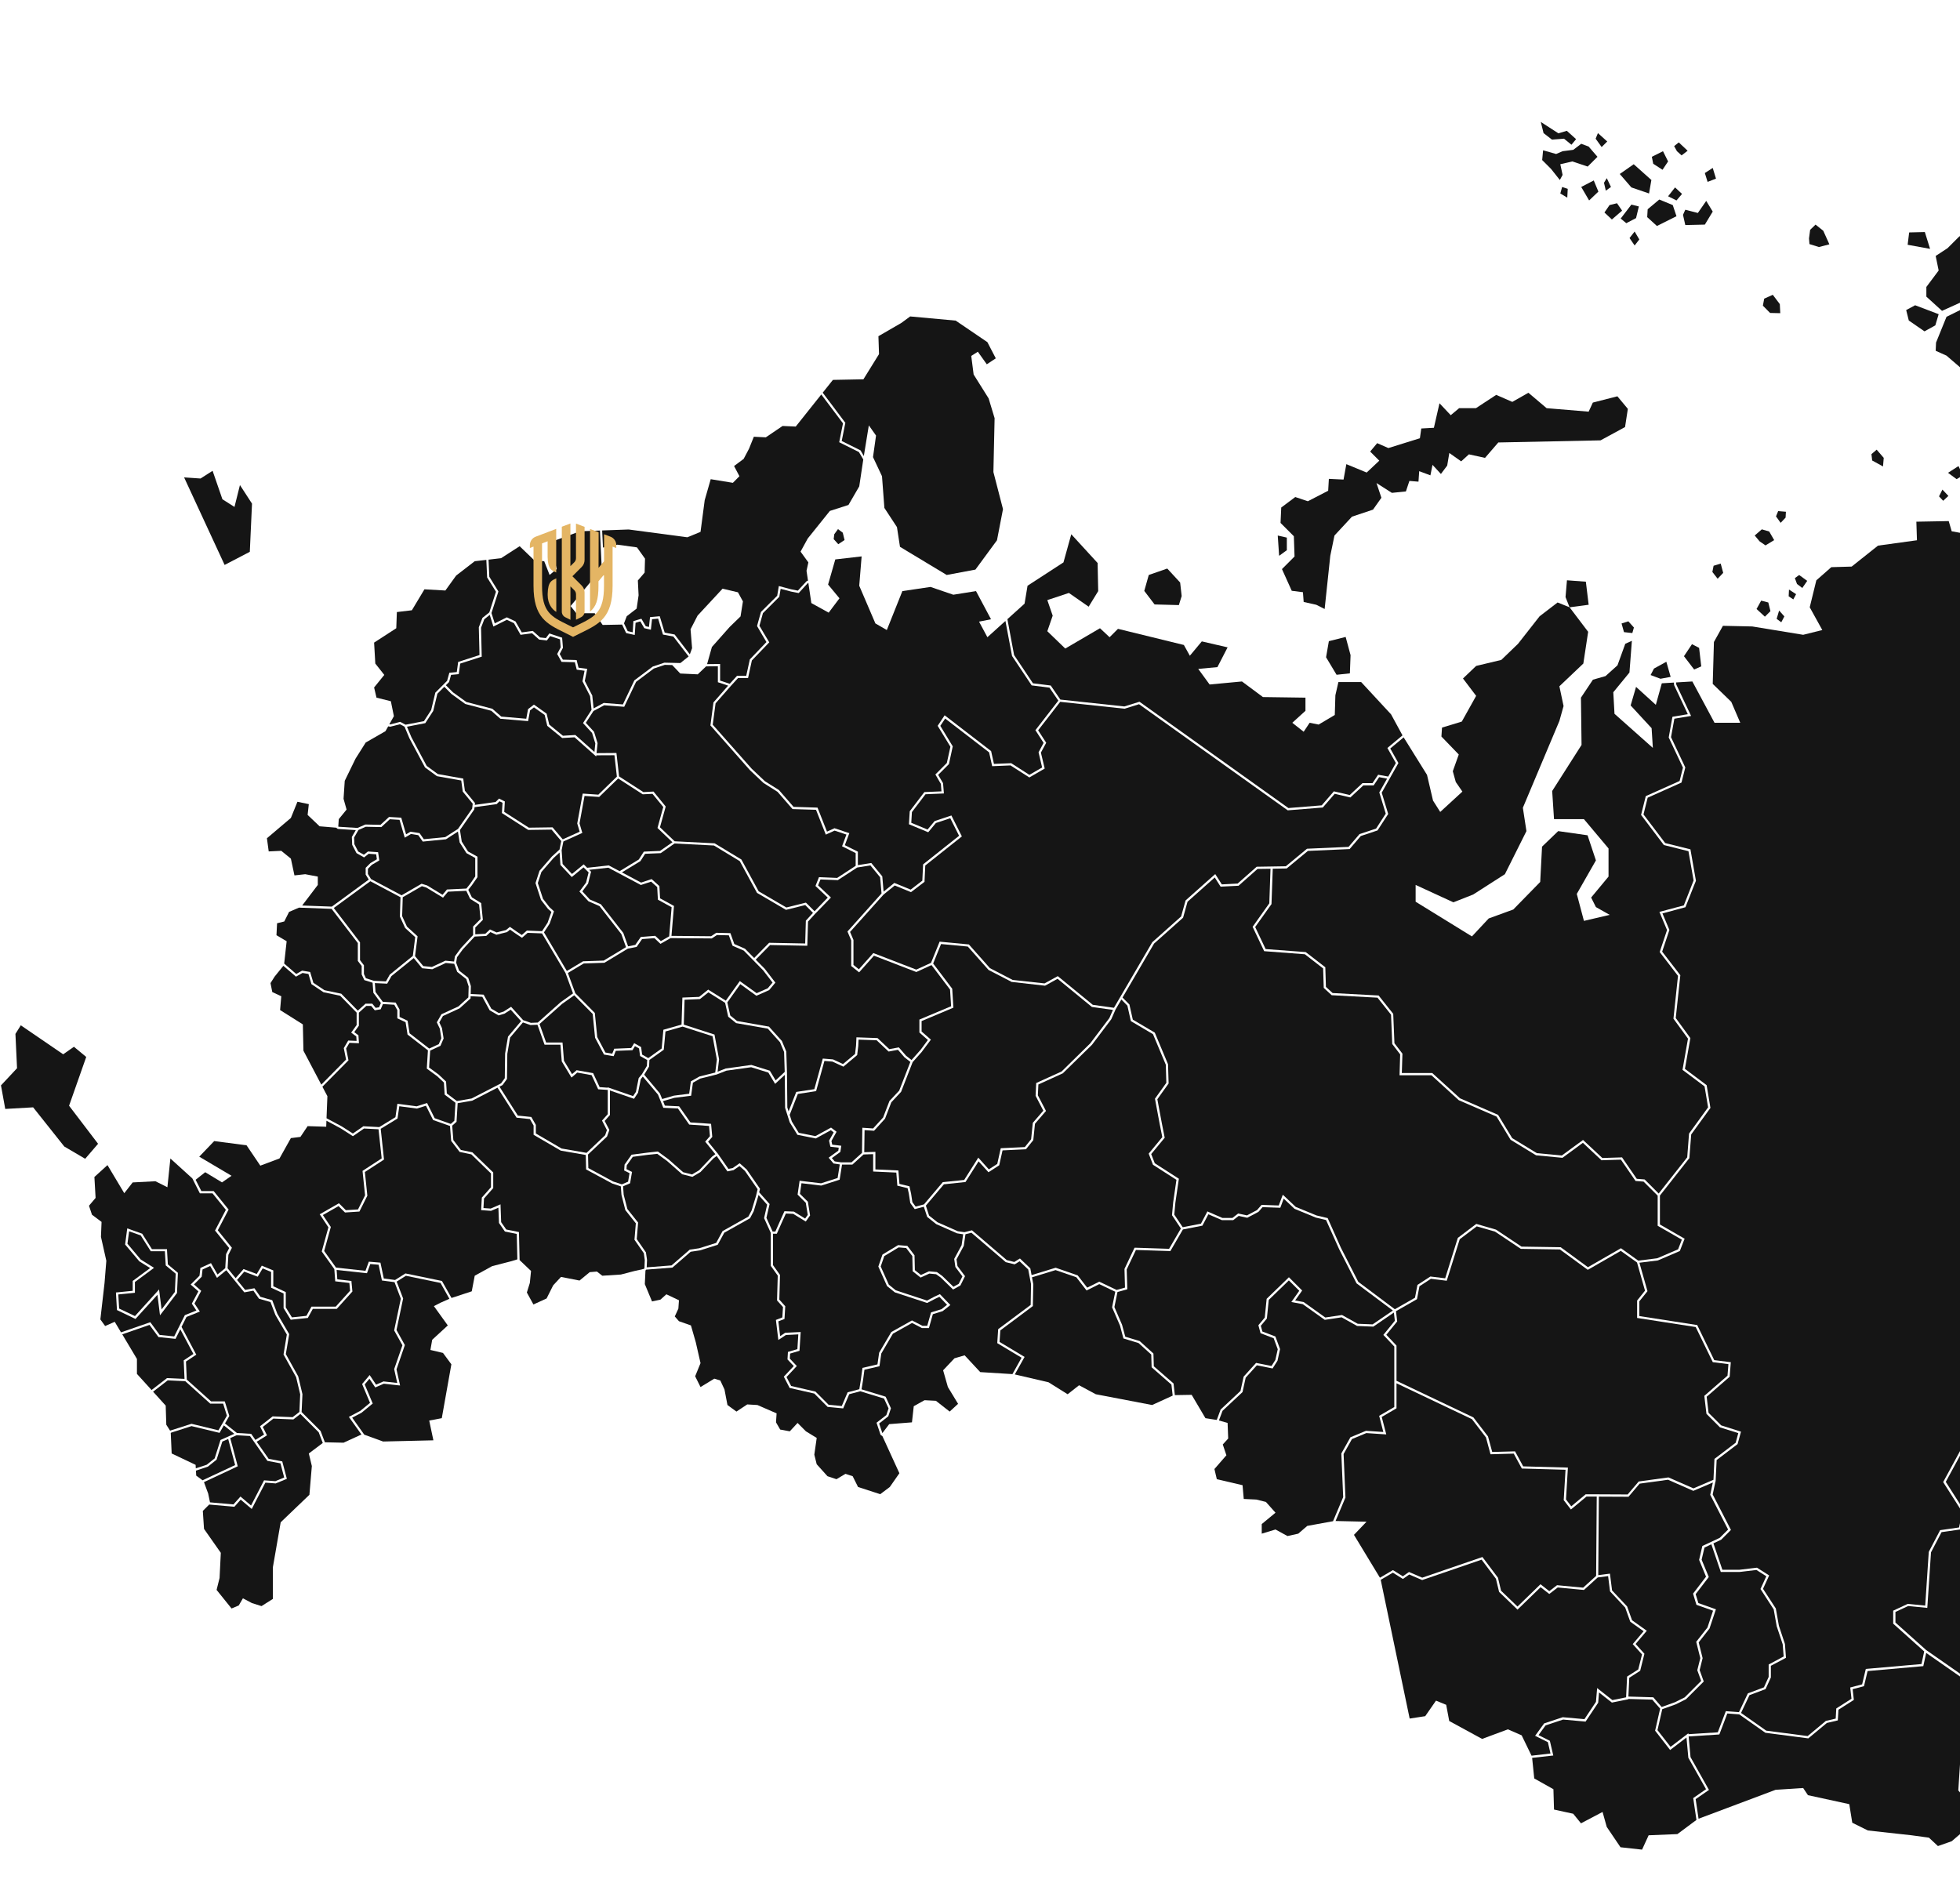 <svg width="996" height="966" viewBox="0 0 996 966" fill="none" xmlns="http://www.w3.org/2000/svg">
<path fill-rule="evenodd" clip-rule="evenodd" d="M163.83 552.282L166.372 557.105L165.929 568.312L173.67 572.459L173.716 572.483L179.312 576.071L184.512 572.483L184.652 572.366L184.862 572.39L192.719 572.809L200.95 567.776L201.859 561.485L201.929 560.949L202.489 561.019L211.722 562.254L216.572 560.716L217.039 560.576L217.248 561.019L220.886 568.289L229.07 571.201L230.889 569.57L231.448 560.437L226.179 556.476L225.969 556.336L225.945 556.056L225.572 550.161L222.238 547.016L217.132 543.265L216.875 543.078L216.899 542.775L217.458 533.805L207.269 525.906L207.082 525.766L207.059 525.533L206.103 519.522L202.232 517.681L201.906 517.518V517.169V513.371L200.367 510.621L194.585 510.272L193.559 512.648L193.442 512.951L193.116 512.998L190.761 513.394L190.434 513.441L190.224 513.184L188.616 511.227H186.144L182.367 514.652V521.106V521.293L182.25 521.456L180.012 524.555L181.947 525.999L182.157 526.139V526.419L182.367 529.564L182.413 530.193L181.784 530.17L177.587 529.984L175.885 532.85L177.027 538.558L177.097 538.861L176.887 539.071L163.83 552.282Z" fill="#151515"/>
<path fill-rule="evenodd" clip-rule="evenodd" d="M143.989 490.84L139.582 496.292L137.46 499.624L138.369 504.191L142.939 506.311L142.333 513.324L153.898 520.617L154.201 533.991L163.271 551.233L175.862 538.488L174.743 532.873L174.697 532.663L174.813 532.477L176.772 529.121L176.958 528.819L177.285 528.842L181.202 529.005L181.062 526.745L178.894 525.114L178.451 524.788L178.777 524.345L181.225 520.943V514.629L172.855 506.055L164.554 504.307L164.437 504.284L164.344 504.237L158.445 500.276L158.258 500.16L158.212 499.973L156.743 494.987L153.735 494.475L150.75 496.152L150.424 496.362L150.121 496.105L143.989 490.84Z" fill="#151515"/>
<path fill-rule="evenodd" clip-rule="evenodd" d="M151.94 461.272L146.903 463.439L144.455 468.309L140.794 469.217L140.491 475.298L145.667 478.351L144.408 489.698L150.541 494.987L153.339 493.403L153.525 493.309L153.712 493.333L157.256 493.915L157.606 493.985L157.722 494.335L159.238 499.461L164.88 503.235L173.251 504.983L173.414 505.006L173.531 505.146L181.831 513.627L185.562 510.248L185.725 510.085H185.935H188.896H189.153L189.339 510.295L190.902 512.206L192.627 511.926L193.56 509.736L189.829 504.68L189.713 504.54V504.377L189.339 499.437L185.376 498.179L185.142 498.109L185.026 497.876L183.837 495.313L183.79 495.197V495.08V490.933L181.948 488.51L181.831 488.37V488.16V479.283L168.518 461.901L151.94 461.272Z" fill="#151515"/>
<path fill-rule="evenodd" clip-rule="evenodd" d="M170.779 420.637L162.408 419.938L156.322 414.159L156.929 408.684L151.146 407.472L147.812 415.697L135.641 426.019L136.55 432.706L142.939 432.403L147.812 436.364L149.631 444.892L155.11 444.286L161.499 445.498V449.739L153.548 460.2L168.634 460.759L187.38 447.036L185.911 444.613L185.818 444.473V444.333V441.304V441.048L185.981 440.885L188.22 438.648L188.266 438.624L188.336 438.578L191.507 436.691L191.157 434.174L187.357 433.895L185.305 435.526L185.002 435.759L184.675 435.572L181.318 433.662L181.178 433.568L181.085 433.429L179.009 429.444L178.963 429.328V429.188L178.8 425.53V425.367L178.87 425.227L180.805 421.872L171.828 421.289H171.665L171.525 421.173L170.779 420.637Z" fill="#151515"/>
<path fill-rule="evenodd" clip-rule="evenodd" d="M197.267 369.144L195.891 371.59L185.842 377.369L180.665 385.57L175.186 396.824L174.58 405.958L176.119 411.433L172.155 416.303L171.898 420.054L172.062 420.171L181.645 420.777L185.515 419.099L185.632 419.029H185.748L193.35 419.192L197.5 415.371L197.663 415.208H197.896L203.492 415.534L203.889 415.557L204.005 415.93L206.36 424.015L208.436 422.78L208.622 422.687L208.809 422.71L212.959 423.363L213.192 423.386L213.332 423.596L215.384 426.508L226.249 425.437L232.731 421.266L239.936 410.944L240.216 408.451L235.25 402.416L235.156 402.3L235.133 402.137L234.387 396.661L222.192 394.494L222.076 394.471L221.959 394.401L216.06 390.091L215.943 389.997L215.897 389.881L208.062 375.225V375.202L208.039 375.179L205.568 369.307L203.236 368.072L198.503 369.284L198.386 369.307H198.269L197.267 369.144Z" fill="#151515"/>
<path fill-rule="evenodd" clip-rule="evenodd" d="M169.613 461.458L182.834 478.747L182.95 478.91V479.096V487.974L184.816 490.397L184.932 490.537V490.746V494.964L185.958 497.177L189.969 498.459L196.124 498.762L198.013 495.406L198.083 495.29L198.153 495.243L209.788 485.807L211 476.277L205.941 471.687L205.871 471.617L205.824 471.501L203.259 465.932L203.212 465.792V465.676L203.516 455.983L188.197 447.851L169.613 461.458Z" fill="#151515"/>
<path fill-rule="evenodd" clip-rule="evenodd" d="M210.254 486.902L198.945 496.036L196.917 499.624L196.754 499.927L196.404 499.903L190.481 499.624L190.831 504.144L194.515 509.13L200.741 509.503L201.067 509.526L201.207 509.783L202.979 512.951L203.049 513.068V513.231V516.819L206.873 518.637L207.129 518.753L207.176 519.056L208.132 525.137L218.112 532.896L222.961 530.659L224.267 527.654L223.498 522.784L222.099 519.825L221.959 519.569L222.122 519.312L224.197 515.654L224.29 515.491L224.454 515.398L232.988 511.46L238.001 506.893L238.164 501.325L236.951 497.597L232.475 494.032L232.335 493.939L232.288 493.799L230.819 489.814L226.529 489.395L219.814 492.517L219.674 492.587L219.511 492.564L214.731 492.098L214.498 492.075L214.358 491.888L210.254 486.902Z" fill="#151515"/>
<path fill-rule="evenodd" clip-rule="evenodd" d="M239.143 506.287L239.119 507.173V507.406L238.956 507.569L233.686 512.345L233.617 512.415L233.547 512.462L225.083 516.353L223.241 519.615L224.546 522.388L224.593 522.458V522.528L225.409 527.63L225.432 527.793L225.362 527.956L223.917 531.288L223.847 531.498L223.637 531.591L218.601 533.921L218.041 542.542L222.914 546.107L222.938 546.13L222.961 546.154L226.505 549.509L226.668 549.672L226.691 549.882L227.065 555.73L232.171 559.574L239.656 558.27L254.625 550.557L256.513 547.948L256.677 535.529V535.482V535.436L258.122 527.001L258.146 526.838L258.239 526.722L264.791 518.963L259.521 513.138L256.42 515.118L256.35 515.165L256.28 515.188L253.576 515.98L253.342 516.05L253.133 515.934L248.982 513.534L248.842 513.464L248.749 513.324L245.088 506.59L239.143 506.287Z" fill="#151515"/>
<path fill-rule="evenodd" clip-rule="evenodd" d="M204.659 455.983L204.355 465.582L206.804 470.918L211.98 475.648L212.19 475.834L212.167 476.137L210.907 485.923L215.081 490.979L219.488 491.422L226.203 488.3L226.343 488.23L226.506 488.253L230.75 488.673L231.146 486.18L231.17 486.04L231.24 485.923L234.271 481.776L234.294 481.753L234.317 481.729L240.403 475.205V471.104V470.871L240.566 470.708L244.204 467.074L243.457 459.641L239.074 456.915L238.934 456.845L238.841 456.682L236.952 452.721L227.672 453.164L225.434 455.843L225.131 456.216L224.711 455.96L216.643 451.067L214.382 450.368L204.659 455.983Z" fill="#151515"/>
<path fill-rule="evenodd" clip-rule="evenodd" d="M241.219 475.974L235.18 482.475L232.242 486.483L231.799 489.232L233.291 493.263L237.791 496.828L237.931 496.921L237.978 497.084L239.26 501.068L239.283 501.161V501.255L239.19 505.169L245.462 505.472L245.765 505.495L245.929 505.775L249.683 512.648L253.483 514.839L255.885 514.116L259.336 511.926L259.732 511.67L260.059 512.043L265.864 518.473L269.758 519.825L273.279 519.685L284.937 509.293L284.961 509.27L285.007 509.247L291.186 504.866L289.741 500.975L287.362 494.474L275.424 474.367L268.126 474.087L265.585 476.324L265.258 476.603L264.908 476.37L262.017 474.46V474.436L259.173 472.456L257.75 473.621L257.657 473.714L257.54 473.737L252.434 475.019L252.247 475.066L252.061 474.972L249.216 473.691L247.258 475.508L247.095 475.648L246.885 475.671L241.219 475.974Z" fill="#151515"/>
<path fill-rule="evenodd" clip-rule="evenodd" d="M236.998 451.579L238.747 449.412L241.498 445.428V436.038L237.185 433.661L237.045 433.592L236.975 433.475L233.617 428.209L233.547 428.093V427.976L232.708 422.617L226.739 426.462L226.622 426.532L226.506 426.555L215.15 427.673L214.824 427.697L214.637 427.417L212.539 424.435L208.832 423.852L206.29 425.367L205.684 425.716L205.474 425.017L203.026 416.653L198.083 416.35L193.956 420.171L193.769 420.334H193.559L185.865 420.171L182.157 421.802L179.942 425.646L180.082 429.025L182.018 432.753L184.909 434.384L186.821 432.869L187.007 432.729L187.217 432.753L191.694 433.079L192.137 433.102L192.207 433.568L192.697 436.9L192.743 437.273L192.417 437.483L188.966 439.51L186.961 441.537V444.17L188.546 446.756L204.075 455.004L214.031 449.249L214.241 449.133L214.474 449.203L217.039 449.995L217.086 450.018L217.156 450.065L224.873 454.748L226.972 452.255L227.112 452.068L227.368 452.045L236.998 451.579Z" fill="#151515"/>
<path fill-rule="evenodd" clip-rule="evenodd" d="M233.733 421.825L234.643 427.697L237.837 432.729L242.337 435.223L242.64 435.386V435.712V445.591V445.777L242.547 445.917L239.679 450.065L239.632 450.088L237.954 452.208L239.796 456.053L244.296 458.825L244.529 458.988L244.552 459.268L245.345 467.237L245.368 467.493L245.182 467.679L241.521 471.361V474.832L246.627 474.553L248.703 472.619L248.982 472.363L249.332 472.502L252.34 473.877L257.12 472.666L258.799 471.314L259.125 471.035L259.475 471.291L262.646 473.504L265.164 475.182L267.566 473.085L267.729 472.922L267.962 472.945L275.447 473.248L278.268 468.938L280.203 463.462L278.385 461.808L278.361 461.761L278.338 461.738L274.98 457.427L274.91 457.357L274.887 457.264L272.182 448.969L272.112 448.783L272.182 448.62L274.094 442.725L274.118 442.609L274.188 442.515L280.413 435.339L280.46 435.316V435.292L284.33 431.751L285.193 427.417L280.273 421.615L268.568 421.778H268.405L268.265 421.685L255.325 413.39L255.045 413.204L255.068 412.878L255.371 407.985L253.832 407.216L252.527 408.521L252.41 408.661L252.2 408.684L241.148 410.222L241.031 411.224V411.363L240.938 411.48L233.733 421.825Z" fill="#151515"/>
<path fill-rule="evenodd" clip-rule="evenodd" d="M284.354 433.265L281.253 436.108L275.12 443.168L273.302 448.783L275.937 456.798L279.201 461.016L281.229 462.88L281.509 463.136L281.393 463.485L279.317 469.38L279.294 469.45L279.247 469.497L276.426 473.831L288.061 493.473L296.199 488.603L296.315 488.533H296.478L306.784 488.184L318.116 481.357L315.738 474.716L304.663 460.503L299.16 458.103L299.043 458.057L298.973 457.987L294.753 453.42L294.427 453.07L294.73 452.698L297.807 448.574L299.113 443.378L296.525 440.791L290.976 445.381L290.556 445.731L290.183 445.335L284.913 439.72L284.774 439.58V439.37L284.354 433.265Z" fill="#151515"/>
<path fill-rule="evenodd" clip-rule="evenodd" d="M299.393 442.05L300.139 442.795L300.372 443.028L300.279 443.331L298.88 448.946L298.857 449.063L298.787 449.156L295.919 453.001L299.72 457.125L305.246 459.525L305.362 459.594L305.455 459.711L316.694 474.087L316.764 474.18L316.787 474.25L319.166 480.937L322.826 480.215L325.484 476.394L325.648 476.161H325.927L332.713 475.625L332.969 475.602L333.156 475.788L335.814 478.281L340.057 475.858L341.293 461.062L334.601 457.381L334.321 457.241L334.298 456.915L333.972 450.834L330.871 448.061L325.904 449.692L325.694 449.785L325.484 449.669L309.116 440.978L299.393 442.05Z" fill="#151515"/>
<path fill-rule="evenodd" clip-rule="evenodd" d="M316.018 443.354L325.787 448.55L330.824 446.873L331.15 446.779L331.383 446.989L334.904 450.158L335.067 450.298L335.091 450.531L335.417 456.542L342.179 460.247L342.505 460.433L342.459 460.806L341.223 475.625L361.368 475.811L363.84 474.157L363.98 474.064H364.166L370.788 474.227L371.185 474.25L371.301 474.6L373.143 479.772L378.506 482.125L378.599 482.172L378.669 482.242L383.239 486.879L390.677 479.306L390.841 479.143H391.097L409.167 479.493L409.494 468.122V467.912L409.634 467.749L413.131 463.928L409.191 459.967L399.654 462.344L399.421 462.414L399.235 462.297L384.825 453.863L384.685 453.793L384.615 453.653L375.918 437.646L362.814 429.7L342.762 428.675L335.907 433.475L335.767 433.568L335.604 433.592L327.816 433.918L325.507 437.529L325.438 437.646L325.321 437.716L316.018 443.354Z" fill="#151515"/>
<path fill-rule="evenodd" clip-rule="evenodd" d="M285.963 426.578L294.566 422.687L293.377 418.633L293.331 418.517L293.354 418.377L296.012 403.814L296.105 403.325L296.618 403.348L304.056 403.861L313.476 394.704L312.24 383.823L303.03 383.87L302.96 384.475L302.144 383.73L291.978 374.713L285.916 375.062L285.683 375.086L285.52 374.946L278.245 369.004L278.105 368.888L278.058 368.701L276.776 363.342L271.343 359.498L269.361 361.036L268.452 365.975L268.359 366.488L267.846 366.441L254.462 365.3L254.275 365.276L254.135 365.16L249.635 361.222L236.578 357.82L236.461 357.774L236.368 357.727L229.49 352.741L229.466 352.718L229.42 352.694L225.782 349.036L222.262 352.554L220.186 361.175L220.163 361.269L220.117 361.362L216.246 367.327L216.106 367.536L215.873 367.56L206.803 369.33L209.088 374.713L216.829 389.252L222.518 393.399L234.993 395.613L235.412 395.683L235.459 396.102L236.228 401.834L241.241 407.938L241.381 408.125L241.358 408.335L241.288 409.057L251.85 407.589L253.319 406.121L253.622 405.841L253.972 406.028L256.211 407.146L256.537 407.309L256.514 407.682L256.234 412.622L268.732 420.637L280.53 420.474H280.786L280.973 420.684L285.963 426.578Z" fill="#151515"/>
<path fill-rule="evenodd" clip-rule="evenodd" d="M341.713 428.046L334.345 421.01L334.112 420.777L334.205 420.45L337.05 410.129L331.57 403.441L326.814 403.674L326.65 403.698L326.487 403.605L314.129 395.636L304.663 404.839L304.476 405.026L304.22 405.003L297.038 404.513L294.497 418.447L295.779 422.827L295.919 423.293L295.476 423.503L286.289 427.65L285.403 432.077L285.893 439.09L290.65 444.17L296.222 439.603L296.619 439.277L296.968 439.626L298.367 441.024L309.163 439.836L309.349 439.813L309.489 439.883L314.875 442.748L324.622 436.807L327.023 433.056L327.187 432.823L327.466 432.799L335.394 432.45L341.713 428.046Z" fill="#151515"/>
<path fill-rule="evenodd" clip-rule="evenodd" d="M328.002 645.714L327.676 652.611L331.337 661.419L335.58 660.51L338.635 657.784L345.023 660.813L344.72 665.077L342.902 669.038L345.023 671.461L351.109 673.604L353.557 682.109L355.982 692.757L353.254 699.444L355.982 704.92L362.977 700.656L366.032 701.588L368.153 706.131L369.669 714.053L374.239 717.385L379.718 713.75L384.895 714.053L394.641 718.294L394.338 722.861L396.46 726.519L401.333 727.427L405.297 723.163L409.54 727.427L415.02 730.783L413.807 739.287L415.02 744.157L420.499 750.238L425.069 751.753L429.639 749.026L433.3 750.238L436.028 755.714L447.29 759.372L452.163 755.714L457.036 748.724L448.409 729.874L447.64 729.361L447.5 729.245L447.43 729.058L445.541 723.42L445.425 723.047L445.728 722.814L450.414 719.156L451.533 715.754L449.225 710.768L437.17 707.063L431.551 708.554L428.637 715.405L428.473 715.777L428.054 715.731L420.779 715.032L420.569 715.008L420.429 714.869L413.807 708.228L401.519 705.432L401.263 705.386L401.146 705.153L398.488 700.003L398.302 699.631L398.582 699.351L403.361 694.248L400.354 691.079L400.19 690.893V690.66L400.377 687.468L400.4 687.072L400.773 686.955L405.203 685.651L405.67 678.148L399.351 678.474L396.297 680.501L395.527 681.014L395.41 680.105L394.338 671.228L394.291 670.785L394.711 670.645L397.556 669.527L397.882 664.261L395.014 661.069L394.874 660.906V660.673L395.224 648.277L391.773 643.454L391.68 643.291V643.128V626.562L388.346 619.222L388.276 619.036L388.322 618.873L389.838 612.232L385.454 607.293L385.268 608.062V608.085L383.006 615.588L382.983 615.634L382.959 615.681L381.211 618.989L381.141 619.152L380.977 619.222L368.06 626.469L364.819 632.41L364.703 632.62L364.493 632.69L355.609 635.486H355.562H355.516L350.969 636.161L341.852 644.083L341.712 644.2L341.526 644.223L328.352 645.248L328.002 645.714Z" fill="#151515"/>
<path fill-rule="evenodd" clip-rule="evenodd" d="M264.045 640.402L269.851 645.924L269.245 652.005L267.729 656.875L271.063 662.956L277.755 659.904L281.113 653.217L285.077 648.953L294.496 650.794L299.673 646.53L303.333 646.227L306.062 648.347L315.505 647.742L322.5 645.924L327.21 644.876L327.489 644.503L327.653 640.379L327.163 636.884L322.523 630.22L322.406 630.034L322.43 629.847L323.106 621.692L317.836 615.075L317.766 614.982L317.743 614.865L315.831 607.363L315.808 607.316V607.269L315.481 602.936L311.145 601.491L311.075 601.468L311.051 601.445L298.134 594.478L297.854 594.338L297.831 594.012L297.668 586.975L285.053 584.785L284.96 584.762L284.867 584.715L271.436 576.886L271.157 576.723V576.397V572.017L269.291 568.731L262.786 568.056L262.506 568.032L262.366 567.799L252.806 552.771L240.099 559.318L240.029 559.365L239.936 559.388L232.568 560.646L232.008 569.873V570.106L231.822 570.269L229.793 572.087L230.376 579.426L234.2 584.412L239.912 585.6L240.076 585.647L240.192 585.764L250.475 595.713L250.638 595.876V596.132V603.588V603.798L250.498 603.961L245.951 609.11L245.672 613.957L249.356 614.213L253.576 612.395L254.345 612.069L254.369 612.908L254.672 621.133L257.26 624.861L263.252 626.049L263.695 626.142L263.719 626.608L264.045 640.402Z" fill="#151515"/>
<path fill-rule="evenodd" clip-rule="evenodd" d="M316.624 602.889L316.927 607.153L318.816 614.469L324.132 621.156L324.272 621.343L324.249 621.552L323.572 629.731L328.166 636.371L328.236 636.464L328.259 636.604L328.795 640.262V640.309V640.355L328.632 644.083L341.246 643.105L350.363 635.206L350.48 635.09L350.643 635.066L355.306 634.391L363.933 631.665L367.128 625.77L367.221 625.63L367.361 625.56L380.278 618.314L381.934 615.215L384.172 607.782L384.988 604.38L378.53 595.06L375.778 592.614L372.84 594.618L372.747 594.688L372.63 594.711L370.019 595.247L369.646 595.317L369.436 595.014L364.19 587.488L362.604 588.653L356.006 595.596L355.959 595.666L355.889 595.69L352.065 597.95L351.855 598.089L351.622 598.02L346.749 596.808L346.609 596.761L346.516 596.668L339.031 590.074L333.995 586.393L329.332 586.882L321.567 587.907L318.489 592.264L318.349 594.175L320.798 595.41L321.194 595.596L321.101 595.992L320.238 601.049L320.191 601.351L319.912 601.491L316.624 602.889Z" fill="#151515"/>
<path fill-rule="evenodd" clip-rule="evenodd" d="M298.811 586.742L298.974 593.639L311.541 600.443L315.995 601.91L319.166 600.559L319.912 596.225L317.51 595.014L317.161 594.851L317.207 594.478L317.371 592.031V591.868L317.464 591.752L320.798 587.045L320.938 586.835L321.171 586.812L329.192 585.764H329.215L334.089 585.228L334.322 585.204L334.485 585.344L339.708 589.189H339.731L339.754 589.212L347.146 595.736L351.669 596.878L355.26 594.757L361.812 587.861L361.859 587.814L361.882 587.791L363.514 586.579L358.641 580.568L358.361 580.218L358.664 579.845L360.763 577.422L360.32 572.226L350.503 571.551L350.247 571.527L350.084 571.318L344.488 563.349L337.446 563.023L337.073 563L336.933 562.673L334.368 556.289L326.651 547.132L325.625 548.414L324.249 555.241L324.226 555.357L324.156 555.45L322.43 558.06L322.174 558.433L321.754 558.27L309.956 554.192V566.448V566.681L309.816 566.821L307.274 569.687L309.559 574.044L309.653 574.253L309.583 574.486L308.534 577.446L308.487 577.562L308.394 577.679L298.811 586.742Z" fill="#151515"/>
<path fill-rule="evenodd" clip-rule="evenodd" d="M273.116 520.803L269.711 520.943L269.595 520.966L269.502 520.92L265.724 519.615L259.196 527.327L257.797 535.599L257.633 548.134V548.321L257.54 548.46L255.465 551.326L255.372 551.443L255.255 551.513L253.81 552.258L263.16 566.961L269.688 567.636L269.991 567.66L270.131 567.916L272.23 571.574L272.3 571.714V571.854V576.071L285.357 583.69L298.064 585.904L307.508 576.956L308.417 574.347L306.109 569.85L305.922 569.5L306.179 569.221L308.837 566.238V553.913L304.29 553.61L303.964 553.586L303.824 553.284L300.629 546.41L293.331 545.105L290.93 547.202L290.417 547.622L290.067 547.062L285.543 539.56L285.474 539.443L285.45 539.327L284.797 530.939H277.126H276.73L276.59 530.566L273.116 520.803Z" fill="#151515"/>
<path fill-rule="evenodd" clip-rule="evenodd" d="M291.792 505.822L285.683 510.155L274.165 520.407L277.523 529.82H285.334H285.847L285.893 530.333L286.593 539.094L290.696 545.897L292.818 544.08L293.005 543.894L293.285 543.94L301.119 545.338L301.422 545.385L301.539 545.664L304.71 552.491L308.837 552.794V552.584L309.583 552.864L321.708 557.058L323.153 554.914L324.529 548.041L324.552 547.925L324.645 547.808L326.208 545.921L328.726 541.727L328.866 538.721L325.508 536.81L325.275 536.671L325.228 536.391L324.739 532.826L322.664 531.661L321.568 533.479L321.404 533.735H321.101L312.917 534.061L312.008 536.344L311.845 536.764L311.378 536.694L307.205 535.995L306.925 535.948L306.808 535.715L302.448 527.514L302.378 527.421V527.304L301.189 515.305L291.792 505.822Z" fill="#151515"/>
<path fill-rule="evenodd" clip-rule="evenodd" d="M330.008 538.698L329.844 541.913L329.821 542.053L329.751 542.169L327.35 546.177L335.277 555.637L335.347 555.707L335.371 555.8L336.49 558.549L342.365 556.848H342.389L342.459 556.825L350.223 555.847L351.039 549.835L351.063 549.556L351.319 549.416L355.329 547.156L355.399 547.109L355.469 547.086L363.467 545.082L364.283 538.418L362.091 526.628L346.866 521.735L338.168 524.205L337.329 533.222L337.306 533.479L337.096 533.642L330.008 538.698Z" fill="#151515"/>
<path fill-rule="evenodd" clip-rule="evenodd" d="M288.574 494.474L290.813 500.579L292.351 504.773L302.121 514.652L302.261 514.792L302.284 515.002L303.497 527.071L307.671 534.923L311.121 535.506L312.007 533.315L312.147 532.966H312.52L320.751 532.617L321.987 530.613L322.267 530.147L322.756 530.426L325.531 531.987L325.787 532.127L325.834 532.407L326.3 535.948L329.425 537.743L336.233 532.873L337.073 523.716L337.119 523.32L337.492 523.227L346.329 520.71L346.749 507.522L346.772 506.987L347.285 506.963L355.283 506.637L359.573 503.189L359.876 502.932L360.226 503.165L368.83 508.548L375.615 499.041L375.941 498.575L376.408 498.925L384.499 504.75L390.118 502.28L392.59 499.367L387.786 493.123L377.947 483.104L372.467 480.727L372.234 480.611L372.164 480.378L370.369 475.345L364.306 475.205L361.835 476.836L361.695 476.93H361.532L340.757 476.766L336 479.469L335.65 479.679L335.324 479.399L332.549 476.79L326.277 477.256L323.642 481.054L323.502 481.24L323.269 481.287L319.026 482.125L307.251 489.232L307.111 489.302H306.971L296.642 489.651L288.574 494.474Z" fill="#151515"/>
<path fill-rule="evenodd" clip-rule="evenodd" d="M368.48 509.666L359.969 504.33L355.842 507.616L355.679 507.732L355.516 507.755L347.868 508.082L347.472 520.733L362.744 525.673L363.07 525.766L363.14 526.092L365.402 538.302L365.425 538.395L365.402 538.465L364.656 544.663L368.76 543.032L368.83 543.008H368.9L381.677 541.237L381.817 541.214L381.934 541.261L390.98 544.08L391.19 544.15L391.307 544.336L394.151 549.066L398.768 544.756L398.442 534.644L396.367 529.681L390.188 522.784L374.216 519.988L374.076 519.965L373.959 519.871L370.229 516.842L370.065 516.726L370.019 516.539L368.48 509.666Z" fill="#151515"/>
<path fill-rule="evenodd" clip-rule="evenodd" d="M398.792 546.27L394.408 550.371L393.895 550.837L393.522 550.254L390.444 545.105L381.724 542.379L369.133 544.127L364.493 545.944V545.99L364.12 546.084L355.796 548.157L352.112 550.254L351.272 556.429L351.226 556.848L350.783 556.918L342.645 557.943L336.933 559.598L337.865 561.904L344.814 562.231L345.093 562.254L345.257 562.464L350.853 570.432L360.879 571.108L361.345 571.155L361.392 571.644L361.928 577.562L361.951 577.795L361.788 577.981L359.83 580.241L364.423 585.903L364.446 585.857L364.796 586.346L370.159 594.058L372.304 593.639L375.498 591.425L375.871 591.192L376.198 591.472L379.345 594.268L379.392 594.291L379.439 594.361L386.061 603.938L386.201 604.147L386.154 604.404L385.781 605.941L390.887 611.696L391.097 611.906L391.027 612.186L389.465 618.919L392.613 625.886H394.012L395.994 621.412L398.465 615.914L398.628 615.564L399.025 615.587L403.268 615.751L403.432 615.774L403.548 615.844L409.144 619.292L410.473 617.428L409.471 611.277L405.507 607.316L405.32 607.13L405.343 606.85L406.253 600.629L406.323 600.07L406.882 600.14L417.235 601.375L425.652 598.672L426.748 591.775L423.764 591.332L423.554 591.309L423.414 591.123L421.479 588.839L421.082 588.373L421.572 588L426.002 584.785L426.212 583.27L422.365 582.828L421.968 582.758L421.875 582.362L421.339 579.892L421.292 579.682L421.409 579.496L423.647 575.488L422.201 574.393L414.717 578.494L414.53 578.587L414.32 578.541L405.46 576.77L405.204 576.723L405.087 576.513L401.356 570.479L401.31 570.409L401.286 570.362L398.978 563.069L398.955 563V562.906L398.792 546.27Z" fill="#151515"/>
<path fill-rule="evenodd" clip-rule="evenodd" d="M401.287 566.565L402.36 569.943L405.904 575.721L414.344 577.399L421.992 573.228L422.295 573.065L422.598 573.275L424.72 574.883L425.117 575.185L424.883 575.605L422.505 579.869L422.902 581.733L426.935 582.222L427.518 582.292L427.425 582.874L427.075 585.181L427.052 585.414L426.865 585.554L422.715 588.56L424.161 590.237L427.448 590.727H432.695L438.034 585.903L438.197 573.718L438.221 573.135L438.804 573.182L443.677 573.508L448.76 567.939L451.931 559.691L451.954 559.575L452.024 559.505L456.944 554.262L462.61 539.676L459.742 537.44L459.695 537.416L459.649 537.37L456.314 533.525L451.837 534.364L451.558 534.411L451.348 534.224L445.472 528.679L436.285 528.353L436.145 531.521V531.568L435.609 535.995L435.586 536.228L435.399 536.368L428.847 541.867L428.568 542.1L428.241 541.936L422.995 539.513L418.938 539.187L414.811 554.192L414.717 554.542L414.344 554.588L405.437 555.963L401.287 566.565Z" fill="#151515"/>
<path fill-rule="evenodd" clip-rule="evenodd" d="M438.827 586.719L433.301 591.728L433.138 591.868H432.904H427.891L426.725 599.208L426.679 599.534L426.329 599.65L417.469 602.493L417.329 602.516H417.212L407.279 601.328L406.51 606.734L410.404 610.601L410.544 610.718L410.567 610.928L411.616 617.475L411.663 617.708L411.523 617.894L409.751 620.387L409.448 620.807L409.005 620.527L403.082 616.892L399.352 616.729L397.02 621.879L394.898 626.678L394.735 627.005H394.362H392.8V642.942L396.251 647.765L396.367 647.928V648.114L396.018 660.487L398.885 663.679L399.049 663.865L399.025 664.098L398.676 669.946L398.652 670.319L398.303 670.459L395.528 671.531L396.437 679.057L398.862 677.426L398.979 677.356L399.142 677.332L406.253 676.983L406.883 676.96L406.836 677.589L406.3 686.117L406.277 686.489L405.904 686.606L401.497 687.911L401.357 690.474L404.551 693.852L404.924 694.225L404.551 694.621L399.678 699.84L402.033 704.384L414.204 707.18L414.368 707.203L414.484 707.32L421.083 713.937L427.751 714.566L430.619 707.855L430.736 707.599L430.992 707.529L436.682 706.015L437.498 700.912L438.221 695.576L438.267 695.18L438.64 695.11L445.892 693.409L446.731 687.584L446.754 687.491L446.801 687.375L452.84 677.099L452.933 676.96L453.05 676.89L463.193 671.205L463.449 671.065L463.706 671.205L468.742 673.791H471.19L473.032 667.29L473.125 666.987L473.405 666.894L478.465 665.333L481.263 663.12L477.369 659.065L475.084 660.137L471.353 662.094L471.144 662.187L470.91 662.118L454.752 656.805L454.659 656.759L454.589 656.689L450.858 653.683L450.742 653.59L450.695 653.473L446.428 643.874L446.335 643.687L446.405 643.478L448.363 637.792L448.433 637.606L448.596 637.49L456.244 632.876L456.407 632.783L456.571 632.806L460.838 633.156L461.094 633.179L461.234 633.365L464.615 637.816L464.731 637.956V638.142L464.895 645.505L467.973 647.975L471.936 646.157L472.053 646.087L472.216 646.11L475.947 646.46L476.087 646.483L476.227 646.577L478.698 648.347L478.745 648.371L478.768 648.394L484.504 653.963L487.185 652.471L489.074 648.673L485.553 643.99L485.483 643.874L485.46 643.734L484.924 640.006L484.9 639.82L484.97 639.656L488.654 632.83L489.447 627.284L486.463 626.818H486.393L486.323 626.795L475.83 622.158L475.784 622.135L475.714 622.088L471.283 618.547L471.144 618.43L471.097 618.267L469.465 613.281L465.198 614.399L464.825 614.492L464.592 614.166L462.656 611.51L462.563 611.394L462.54 611.254L461.84 606.64L461.211 603.844L456.407 602.679L455.988 602.586L455.964 602.167L455.475 595.922L444.26 595.41L443.7 595.386V594.851V586.556L438.827 586.719Z" fill="#151515"/>
<path fill-rule="evenodd" clip-rule="evenodd" d="M473.359 490.467L465.874 493.892L465.664 493.985L465.431 493.915L444.119 485.69L436.938 493.752L436.565 494.148L436.145 493.822L432.764 491.119L432.554 490.933V490.677V477.908L430.782 473.737L430.642 473.411L430.899 473.132L447.967 454.072L447.244 445.824L442.301 439.813L435.586 440.885L425.909 447.199L425.746 447.315L425.559 447.292L416.932 446.943L415.72 449.971L421.829 455.727L422.249 456.123L421.852 456.542L414.344 464.301H414.321L410.614 468.355L410.264 480.075V480.634H409.704L391.331 480.285L384.033 487.694L388.626 492.354L388.649 492.401L393.756 499.041L394.035 499.391L393.732 499.74L390.911 503.119L390.818 503.212L390.701 503.258L384.662 505.938L384.359 506.054L384.103 505.868L376.198 500.16L369.6 509.433L371.092 516.097L374.543 518.893L390.561 521.712L390.771 521.735L390.888 521.898L397.276 528.982L397.346 529.052L397.37 529.145L399.515 534.294L399.561 534.387V534.504L399.911 544.965V545.222L400.098 562.813L400.727 564.84L404.505 555.241L404.621 554.938L404.948 554.891L413.808 553.54L417.982 538.441L418.098 537.999L418.564 538.022L423.181 538.395H423.274L423.391 538.441L428.381 540.771L434.513 535.645L435.003 531.451L435.189 527.747L435.213 527.188L435.772 527.211L445.728 527.56H445.938L446.078 527.723L451.907 533.199L456.431 532.36L456.734 532.29L456.967 532.547L460.464 536.577L463.216 538.721L467.879 533.455L471.516 528.539L467.389 524.904L467.203 524.741V524.485V518.543V518.17L467.529 518.031L483.315 511.39L482.778 502.909L473.359 490.467Z" fill="#151515"/>
<path fill-rule="evenodd" clip-rule="evenodd" d="M825.252 321.262L829.496 321.729L830.289 318.909L827.467 315.764L824.017 316.859L825.252 321.262Z" fill="#151515"/>
<path fill-rule="evenodd" clip-rule="evenodd" d="M838.775 343.071L843.788 344.959L848.965 344.003L846.773 336.314L840.477 339.786L838.775 343.071Z" fill="#151515"/>
<path fill-rule="evenodd" clip-rule="evenodd" d="M850.598 346.892L844.465 347.265L841.434 358.216L831.385 349.083L828.633 358.519L839.289 370.076L839.919 380.095L820.426 362.76L819.82 351.809L828.027 341.79L829.263 325.666L825.905 327.181L821.942 338.132L815.856 343.607L809.467 345.424L803.382 354.558L803.685 378.58L788.762 401.997L789.695 416.303H804.897L817.395 431.192V445.498L808.558 456.146L810.983 460.992L818.001 464.953L804.897 468.006L801.26 454.305L810.983 437.273L806.739 424.505L791.817 422.384L783.609 430.283L782.677 448.224L768.99 462.227L756.515 466.771L747.981 475.904L719.372 458.266V449.738L738.562 458.569L748.611 454.608L764.723 444.286L775.682 422.384L773.863 410.525L792.423 366.418L794.545 358.822L792.423 348.78L804.594 337.223L807.042 321.099L797.599 308.634L807.299 307.352L805.876 295.632L796.27 294.91L795.547 303.461L797.599 308.634L791.513 306.187L782.373 313.201L771.415 327.181L762.904 335.382L750.127 338.435L743.435 344.819L750.127 353.649L742.829 366.721L732.779 369.773L732.476 374.316L741.29 383.45L738.258 391.955L739.774 397.43L743.132 402.3L731.87 412.645L728.209 406.866L725.155 393.795L713.286 374.736L706.478 380.398L710.465 387.504L710.628 387.784L710.465 388.063L702.141 402.859L705.359 413.437L705.429 413.67L705.289 413.903L700.113 421.872L699.996 422.035L699.809 422.105L691.509 424.877L685.983 431.331L685.819 431.518H685.563L664.625 432.45L653.969 441.257L653.829 441.374H653.619L646.764 441.49L646.135 459.291V459.454L646.041 459.594L637.834 471.128L643.15 482.335L663.342 483.85L663.505 483.873L663.645 483.966L673.275 491.422L673.485 491.585V491.865L673.788 501.558L677.192 504.68L700.299 505.915H700.556L700.719 506.124L707.877 515.118L707.994 515.281V515.468L708.6 530.193L712.54 535.319L712.657 535.482V535.692L712.354 545.338H727.626H727.859L727.999 545.501L741.919 558.176L761.109 566.518L761.272 566.588L761.365 566.751L768.453 578.424L780.951 586.043L793.659 587.255L804.058 579.636L804.431 579.333L804.781 579.659L814.247 588.513L823.97 588.21L824.273 588.187L824.437 588.466L831.735 599.091L835.512 599.394L835.722 599.417L835.885 599.557L842.88 606.57L857.383 588.163L858.292 576.304V576.141L858.385 576.001L867.992 562.767L866.196 552.118L855.261 543.917L854.981 543.707L855.051 543.358L857.779 527.863L850.504 517.868L850.388 517.704L850.411 517.471L852.696 495.942L843.579 484.083L843.393 483.85L843.486 483.57L847.124 472.666L843.509 464.045L843.253 463.462L843.883 463.276L855.657 460.13L860.624 447.478L858.012 432.59L845.725 429.514L845.515 429.467L845.398 429.304L834.09 414.369L833.926 414.159L833.996 413.903L836.258 404.863L836.328 404.606L836.584 404.49L853.512 396.917L855.214 390.137L848.056 374.946L847.963 374.782L848.01 374.619L849.805 364.67L849.898 364.274L850.271 364.204L857.686 362.969L850.761 348.29L850.714 348.197V348.104L850.598 346.892Z" fill="#151515"/>
<path fill-rule="evenodd" clip-rule="evenodd" d="M597.007 709.021L605.564 708.881L612.559 720.74L618.202 721.626L618.388 721.439L620.23 716.477L620.277 716.337L620.37 716.267L630.373 706.9L631.935 699.794L631.958 699.631L632.052 699.537L638.091 692.874L638.3 692.641L638.604 692.711L646.135 694.225L648.093 691.149L649.306 685.721L647.231 680.105L640.819 677.659L640.562 677.542L640.492 677.286L639.536 673.791L639.466 673.511L639.653 673.278L642.707 669.62L643.64 660.3L643.663 660.091L643.803 659.951L654.575 649.513L654.972 649.116L655.368 649.513L661.384 655.524L661.71 655.873L661.43 656.269L658.143 660.929L662.34 661.698L662.456 661.722L662.573 661.792L673.462 669.574L681.786 668.339L681.972 668.316L682.136 668.409L689.947 672.766L697.525 673.069L707.807 666.032L689.434 652.285L689.34 652.192L689.27 652.075L680.41 634.67V634.647L673.858 620.038L668.752 618.826H668.729L668.682 618.803L657.91 614.376L657.816 614.33L657.746 614.26L652.337 609.157L650.751 613.421L650.588 613.794H650.192L641.588 613.491L639.56 615.821L639.49 615.891L639.396 615.937L634.01 618.78L633.824 618.873L633.637 618.85L629.463 617.941L626.805 619.991L626.665 620.108H626.456H621.093H620.976L620.86 620.061L614.051 617.126L611.137 622.671L611.02 622.904L610.74 622.951L601.111 624.838L594.908 635.533L594.745 635.835L594.395 635.812L577.234 635.253L572.548 645.155L572.851 654.778V655.221L572.431 655.361L567.861 656.619L566.299 664.261L570.193 673.278L570.216 673.325V673.372L571.825 679.336L579.053 681.527L579.17 681.573L579.263 681.666L585.955 687.724L586.118 687.887L586.141 688.12L586.328 694.365L596.191 702.963L596.354 703.102L596.377 703.335L597.007 708.974V709.021Z" fill="#151515"/>
<path fill-rule="evenodd" clip-rule="evenodd" d="M515.678 698.512L532.815 702.496L542.538 708.578L548.344 704.011L556.855 708.578L585.464 714.053L595.863 709.3L595.887 709.067L595.28 703.685L585.394 695.04L585.231 694.877L585.208 694.644L585.021 688.4L578.586 682.575L571.194 680.315L570.891 680.222L570.798 679.919L569.142 673.698L565.179 664.541L565.109 664.378L565.155 664.215L566.741 656.479L558.603 652.611L552.564 655.64L552.168 655.827L551.865 655.477L546.945 649.116L536.406 645.481L524.421 649.139L525.051 652.518L525.074 652.565V652.634L524.864 663.492V663.772L524.631 663.935L508.333 676.121L507.937 681.992L520.201 689.332L520.667 689.611L520.388 690.101L515.678 698.512Z" fill="#151515"/>
<path fill-rule="evenodd" clip-rule="evenodd" d="M448.386 728.336L451.861 723.769L463.426 722.861L464.335 714.659L469.814 711.607L475.597 711.91L482.592 717.385L486.859 713.447L481.683 704.92L479.258 696.415L485.017 690.311L490.193 688.796L498.121 697.324L514.536 698.349V698.302L514.559 698.209L514.606 698.116L519.129 690.008L507.074 682.785L506.771 682.598L506.795 682.249L507.214 675.771L507.238 675.515L507.447 675.352L523.746 663.19L523.932 652.658L522.51 645.179L518.15 641.008L515.818 642.429L515.608 642.569L515.375 642.499L511.201 641.474L511.061 641.427L510.968 641.334L493.621 626.492L490.613 627.261L489.773 633.086L489.75 633.179L489.703 633.272L486.066 640.029L486.556 643.431L490.193 648.301L490.403 648.557L490.24 648.883L488.118 653.147L488.048 653.287L487.885 653.38L484.69 655.151L484.317 655.361L484.014 655.058L478.022 649.233L475.69 647.579L472.263 647.252L468.136 649.14L467.809 649.279L467.553 649.07L463.985 646.227L463.775 646.064V645.784L463.612 638.352L460.488 634.274L456.664 633.948L449.366 638.352L447.547 643.641L451.674 652.891L455.195 655.757L471.05 660.976L474.571 659.135L474.594 659.112L477.252 657.877L477.625 657.714L477.905 657.994L482.522 662.793L482.942 663.236L482.452 663.632L479.094 666.288L479.001 666.358L478.885 666.382L474.035 667.896L472.169 674.513L472.053 674.933H471.633H468.602H468.485L468.345 674.863L463.472 672.346L453.749 677.799L447.85 687.864L446.964 693.969L446.918 694.342L446.544 694.435L439.27 696.112L438.617 701.052V701.075L437.801 706.085L449.809 709.743L450.042 709.836L450.159 710.069L452.653 715.498L452.747 715.684L452.677 715.894L451.441 719.669L451.371 719.832L451.231 719.925L446.754 723.443L448.386 728.336Z" fill="#151515"/>
<path fill-rule="evenodd" clip-rule="evenodd" d="M569.842 507.965L566.881 513.044L564.736 517.937L564.713 517.984L564.666 518.054L554.896 530.985L554.873 531.009L554.85 531.032L540.16 545.408L540.09 545.478L539.997 545.525L527.663 551.14L527.406 556.662L531.37 564.281L531.533 564.631L531.277 564.91L525.937 571.108L525.098 579.263L525.074 579.426L524.981 579.566L521.507 583.876L521.367 584.063L521.111 584.086L509.452 584.645L507.82 591.985L507.773 592.218L507.587 592.334L502.69 595.503L502.294 595.759L501.968 595.386L497.281 590.214L490.776 600.489L490.636 600.722L490.356 600.745L479.654 601.887L470.49 612.722L472.122 617.778L476.366 621.156L486.695 625.723L490.076 626.212L493.62 625.327L493.923 625.257L494.133 625.443L511.597 640.402L515.421 641.357L517.94 639.796L518.313 639.587L518.616 639.889L523.442 644.48L523.559 644.596L523.605 644.782L524.212 648.021L536.266 644.34L536.43 644.293L536.616 644.34L547.482 648.114L547.645 648.161L547.738 648.301L552.471 654.405L558.347 651.493L558.58 651.353L558.837 651.47L567.417 655.57L571.684 654.382L571.428 645.039V644.899L571.474 644.782L576.371 634.437L576.534 634.111H576.907L594.092 634.67L600.084 624.348L595.677 617.754L595.56 617.591L595.584 617.382L596.167 611.067V611.044L597.822 599.604L586.071 592.055L585.907 591.938L585.837 591.775L583.832 586.602L583.716 586.3L583.925 586.043L590.641 577.912L589.265 570.991L586.957 558.619L586.91 558.386L587.05 558.176L592.693 550.301L592.413 541.098L585.907 525.58L574.855 519.056L574.645 518.916L574.599 518.683L572.897 511.087L569.842 507.965Z" fill="#151515"/>
<path fill-rule="evenodd" clip-rule="evenodd" d="M645.622 441.514L639.023 441.607L629.533 450.018L629.393 450.158H629.184L620.603 450.601L620.277 450.624L620.09 450.344L617.292 445.941L603.465 458.266L601.25 466.212L601.204 466.375L601.087 466.491L586.468 479.516L570.426 506.963L573.83 510.412L573.947 510.528L573.97 510.691L575.649 518.194L586.654 524.694L586.817 524.788L586.887 524.951L593.509 540.771L593.556 540.865V540.958L593.836 550.464V550.651L593.742 550.79L588.123 558.643L590.385 570.758L591.807 577.958L591.877 578.214L591.69 578.424L584.999 586.509L586.817 591.192L598.755 598.858L599.059 599.045L599.012 599.417L597.286 611.207L596.727 617.288L601.017 623.696L610.274 621.902L613.305 616.123L613.538 615.657L614.028 615.867L621.186 618.989H626.269L628.974 616.892L629.184 616.729L629.44 616.776L633.66 617.685L638.767 614.982L640.912 612.535L641.098 612.326L641.355 612.349L649.819 612.652L651.567 607.968L651.871 607.176L652.5 607.759L658.446 613.374L669.055 617.731L674.394 618.989L674.674 619.059L674.791 619.316L681.413 634.158L690.226 651.446L708.81 665.38L719.046 659.531L720.235 653.264L720.281 653.031L720.491 652.891L726.693 648.86L726.88 648.743L727.067 648.767L734.388 649.652L740.753 629.288L740.823 629.125L740.963 629.008L749.963 622.181L750.197 621.995L750.476 622.088L760.106 624.884L760.199 624.908L760.269 624.954L773.187 633.552L792.889 633.855H793.076L793.239 633.971L806.926 644.014L823.387 634.554L823.691 634.367L823.994 634.577L832.504 640.682L842.157 639.47L852.743 634.927L854.655 630.01L842.647 623.113L842.367 622.95V622.624V607.642L835.209 600.512L831.385 600.21L831.129 600.186L830.965 599.953L823.691 589.352L814.037 589.655H813.804L813.641 589.492L804.361 580.801L794.148 588.303L793.985 588.42L793.775 588.397L780.718 587.162H780.601L780.485 587.092L767.731 579.31L767.614 579.24L767.544 579.123L760.503 567.473L741.383 559.178L741.29 559.132L741.22 559.062L727.416 546.48H711.771H711.188L711.211 545.897L711.514 535.855L707.597 530.729L707.481 530.589V530.403L706.874 515.677L699.996 507.033L676.936 505.798H676.749L676.586 505.658L672.856 502.233L672.692 502.07L672.669 501.837L672.366 492.168L663.086 484.968L642.73 483.43L642.404 483.407L642.264 483.104L636.668 471.314L636.528 471.011L636.738 470.732L645.016 459.082L645.622 441.514Z" fill="#151515"/>
<path fill-rule="evenodd" clip-rule="evenodd" d="M248.866 312.502L246.114 314.692L244.459 319.002L244.785 333.309L244.809 333.728L244.412 333.844L233.85 337.246L233.197 342.163L233.127 342.605L232.684 342.652L229.21 342.978L228.254 346.45L228.231 346.59L228.114 346.706L226.575 348.244L230.189 351.855L236.951 356.748L250.055 360.173L250.195 360.197L250.288 360.29L254.742 364.181L267.426 365.276L268.289 360.616L268.335 360.406L268.498 360.267L270.993 358.356L271.32 358.1L271.669 358.333L277.592 362.55L277.755 362.666L277.825 362.876L279.107 368.235L286.056 373.92L292.165 373.548H292.398L292.561 373.687L302.074 382.169L302.517 377.811L300.862 372.499L296.548 367.792L296.268 367.49L296.502 367.117L300.605 360.756L299.859 353.789L296.082 346.403L295.989 346.24L296.035 346.03L297.061 340.881L293.447 340.392L293.074 340.345L292.981 339.972L292.118 336.547L285.659 336.384L285.356 336.361L285.193 336.081L283.281 332.633L283.118 332.377L283.281 332.097L284.913 328.998L284.587 324.921L279.574 323.266L278.105 325.223L277.918 325.48L277.592 325.456L274.141 325.06L273.955 325.037L273.838 324.921L270.387 321.845L264.908 322.567L264.535 322.637L264.348 322.288L261.177 316.696L257.563 314.995L251.314 318.117L250.708 318.42L250.521 317.767L248.866 312.502Z" fill="#151515"/>
<path fill-rule="evenodd" clip-rule="evenodd" d="M314.596 394.588L326.954 402.556L331.804 402.3L332.083 402.277L332.27 402.51L338.099 409.663L338.286 409.872L338.216 410.152L335.371 420.427L342.832 427.557L363.001 428.582L363.164 428.605L363.281 428.675L376.618 436.737L376.758 436.83L376.828 436.97L385.525 452.977L399.608 461.202L409.215 458.802L409.541 458.732L409.751 458.942L413.925 463.113L420.64 456.169L414.671 450.531L414.391 450.274L414.531 449.902L416.023 446.15L416.186 445.778L416.583 445.801L425.42 446.174L434.816 440.023V433.545L428.358 430.306L427.891 430.073L428.078 429.607L430.13 424.132L424.114 422.128L420.173 423.922L419.637 424.178L419.427 423.619L414.671 411.55L402.989 411.2L402.733 411.177L402.569 410.991L395.108 402.416L388.02 397.943L387.973 397.896L387.927 397.873L381.165 391.465H381.141L381.118 391.442L361.182 368.864L360.996 368.678L361.043 368.422L362.535 357.144L362.558 356.958L362.675 356.842L370.019 348.454L365.193 346.846L364.797 346.706V346.31V338.598L358.804 338.668L354.747 342.535L354.584 342.699H354.351L345.91 342.302H345.7L345.537 342.139L341.597 337.992L337.819 337.899L332.247 339.763L323.246 346.52L317.371 358.845L317.207 359.195L316.834 359.172L307.041 358.426L301.585 361.338L297.691 367.35L301.795 371.823L301.865 371.917L301.912 372.033L303.637 377.602L303.66 377.695V377.812L303.148 382.751L312.731 382.681H313.244L313.314 383.194L314.596 394.588Z" fill="#151515"/>
<path fill-rule="evenodd" clip-rule="evenodd" d="M247.141 284.542L241.242 285.217L231.798 292.51L226.319 300.106L215.687 299.5L209.298 310.148L201.673 311.057L201.37 319.282L190.108 326.575L190.715 337.223L195.285 343.001L190.108 349.386L191.321 354.558L198.619 356.376L200.158 363.971L197.85 368.095L198.339 368.165L203.166 366.907L203.376 366.86L203.562 366.954L206.104 368.305L215.43 366.511L219.114 360.826L221.189 352.135L221.236 351.972L221.353 351.879L227.205 346.007L228.231 342.302L228.324 341.906L228.721 341.883L232.125 341.557L232.778 336.757L232.824 336.384L233.174 336.291L243.667 332.912L243.317 318.932V318.816L243.34 318.723L245.112 314.156L245.159 314.016L245.275 313.923L248.656 311.22L252.037 300.735L247.607 293.582L247.537 293.466V293.303L247.141 284.542Z" fill="#151515"/>
<path fill-rule="evenodd" clip-rule="evenodd" d="M304.872 269.63L294.8 270.003L282.325 274.569L281.719 284.612L282.932 289.155L279.294 292.207L276.543 285.217L271.67 284.915L264.068 277.598L254.625 283.68L248.26 284.425L248.656 293.116L253.133 300.362L253.273 300.595L253.203 300.828L249.752 311.546L251.408 316.812L257.307 313.853L257.563 313.737L257.82 313.853L261.83 315.764L261.993 315.834L262.063 315.997L265.141 321.402L270.504 320.68L270.76 320.657L270.947 320.82L274.444 323.965L277.382 324.291L278.921 322.241L279.154 321.915L279.551 322.055L285.287 323.965L285.66 324.082L285.683 324.455L286.056 329.068L286.079 329.231L285.986 329.371L284.424 332.353L286.033 335.242L292.585 335.429L293.028 335.452L293.121 335.872L293.984 339.32L297.808 339.856L298.414 339.926L298.297 340.508L297.178 346.077L300.909 353.37L300.979 353.463V353.556L301.655 360.01L306.645 357.331L306.808 357.261H306.971L316.531 358.006L322.29 345.914L322.337 345.797L322.453 345.704L331.64 338.807L331.71 338.761L331.803 338.714L337.539 336.803L337.632 336.78H337.726L345.746 336.967L349.943 333.611L342.179 323.499L337.236 322.567L336.886 322.497L336.793 322.171L334.438 314.389L331.337 314.692L330.824 319.398L330.754 320.028L330.124 319.888L327.653 319.305L327.396 319.259L327.28 319.049L325.391 315.787L322.966 316.509L322.593 322.055L322.546 322.707L321.917 322.567L318.466 321.798L318.21 321.752L318.07 321.495L316.134 317.418L306.551 317.604H306.248L306.062 317.348L302.214 311.663H293.144H292.888L292.701 311.453L290.23 308.378L289.927 308.028L290.23 307.679L305.782 288.876L304.872 269.63Z" fill="#151515"/>
<path fill-rule="evenodd" clip-rule="evenodd" d="M438.966 231.767L441.507 216.18L445.168 221.352L443.629 232.303L448.199 242.019L449.412 258.143L455.8 267.882L457.339 277.901L481.076 292.207L495.672 289.481L506.631 274.569L509.685 258.749L504.812 239.899L505.418 212.522L502.387 202.479L494.762 190.317L493.55 180.88L496.908 178.76L501.454 185.144L506.024 182.115L501.757 173.89L485.646 162.939L462.516 160.819L457.946 164.174L446.381 170.861L446.684 179.972L438.756 192.763L423.251 193.066L418.074 199.567L429.429 214.688L429.593 214.898L429.523 215.131L427.727 224.125L437.124 228.808L437.287 228.878L437.38 229.041L438.966 231.767Z" fill="#151515"/>
<path fill-rule="evenodd" clip-rule="evenodd" d="M410.59 295.073L409.844 290.087L410.777 285.823L406.813 280.348L410.474 273.661L421.712 259.658L431.156 256.629L436.635 247.192L438.687 233.515L436.472 229.74L426.842 224.941L426.446 224.731L426.539 224.311L428.381 215.155L417.352 200.476L404.365 216.786L397.673 216.483L389.162 222.261L383.077 221.958L380.629 228.039L377.901 233.212L373.027 236.847L375.755 242.019L372.421 245.375L361.159 243.534L358.105 254.182L355.983 270.306L349.291 273.055L319.469 269.094L305.992 269.583L306.412 278.274L313.71 276.83L313.78 276.806L313.897 276.83L323.456 278.158L323.689 278.204L323.829 278.391L327.653 283.75L327.77 283.913V284.099L327.583 290.81L327.56 291.019L327.443 291.159L324.132 295.004L324.506 302.46V302.506V302.553L323.55 309.077L323.526 309.31L323.34 309.426L318.49 313.178L317.091 316.812L318.98 320.75L321.521 321.333L321.847 316.043L321.871 315.647L322.267 315.531L325.508 314.576L325.928 314.459L326.161 314.832L328.143 318.257L329.775 318.63L330.265 314.11L330.311 313.644L330.778 313.597L334.811 313.224L335.254 313.178L335.394 313.62L337.773 321.519L342.599 322.428L342.809 322.451L342.949 322.637L350.55 332.54L351.693 329.418L350.923 319.958V319.795L350.993 319.655L354.444 312.945L354.467 312.875L354.514 312.828L366.965 299.407L367.175 299.174L367.501 299.244L374.776 300.968L375.009 301.015L375.126 301.248L377.434 305.465L377.527 305.628L377.504 305.815L376.338 313.108L376.315 313.294L376.175 313.411L370.836 318.583L361.765 328.812L359.317 337.526L365.356 337.456H365.939V338.039V345.891L370.836 347.522L374.356 343.654L374.52 343.467H374.776H379.206L381.002 335.266L381.025 335.126L381.142 335.01L389.489 326.295L387.46 322.894L384.826 318.373L384.709 318.164L384.756 317.931L386.644 311.174L386.691 311.034L386.784 310.917L394.945 302.762L395.668 298.429L395.784 297.823L396.367 297.986L401.987 299.477L405.437 300.176L409.751 295.516L409.821 295.423L409.914 295.376L410.59 295.073Z" fill="#151515"/>
<path fill-rule="evenodd" clip-rule="evenodd" d="M538.762 356.678L527.546 371.148L531.464 377.206L531.65 377.485L531.487 377.788L528.945 382.495L530.787 390.184L530.881 390.58L530.508 390.813L523.373 394.937L523.07 395.123L522.79 394.937L513.51 388.995L504.649 389.368L504.183 389.391L504.09 388.925L502.621 382.355L480.307 365.183L477.835 368.888L484.038 379.116L484.154 379.303L484.108 379.512L482.242 388.18L482.196 388.343L482.079 388.459L476.74 393.795L479.164 397.919L479.211 398.036L479.234 398.176L479.607 402.672L479.654 403.255L479.071 403.278L470.304 403.651L463.402 412.715L463.076 418.167L471.353 421.592L474.851 417.398L474.944 417.282L475.107 417.235L483.012 414.602L483.478 414.439L483.688 414.882L488.584 424.668L488.794 425.064L488.421 425.367L470.188 439.859L469.814 447.898V448.154L469.605 448.317L463.193 453.21L462.936 453.396L462.633 453.28L454.682 450.018L448.946 454.678L431.972 473.621L433.65 477.582L433.697 477.698V477.815V490.397L436.448 492.61L443.537 484.642L443.793 484.362L444.166 484.502L465.617 492.773L473.102 489.348L477.322 478.957L477.462 478.56L477.882 478.607L492.128 479.958L492.338 479.982L492.502 480.145L503.041 492.028L514.582 498.016L530.787 499.787L537.199 496.268L537.526 496.082L537.829 496.338L555.316 510.668L566.065 512.182L585.535 478.863L585.581 478.793L585.651 478.747L600.201 465.769L602.416 457.8L602.463 457.637L602.579 457.521L617.035 444.659L617.525 444.216L617.898 444.775L620.883 449.459L628.927 449.039L638.44 440.628L638.603 440.488H638.79L653.409 440.255L664.042 431.448L664.205 431.331H664.391L685.283 430.399L690.762 424.015L690.856 423.899L691.019 423.852L699.273 421.103L704.193 413.507L700.975 402.952L700.905 402.719L701.022 402.509L704.869 395.706L700.835 394.96L698.224 398.875L698.061 399.131H697.757H692.814L686.402 405.096L686.192 405.282L685.889 405.212L678.241 403.418L672.366 410.198L672.202 410.385L671.969 410.408L654.598 411.806L654.389 411.829L654.225 411.713L578.819 357.89L571.568 360.15L571.475 360.197L571.358 360.173L538.762 356.678Z" fill="#151515"/>
<path fill-rule="evenodd" clip-rule="evenodd" d="M423.647 273.987L425.979 276.573L429.173 274.453L428.264 270.725L425.839 268.907L423.951 271.494L423.647 273.987Z" fill="#151515"/>
<path fill-rule="evenodd" clip-rule="evenodd" d="M650.004 282.468L653.921 279.626V273.218L649.305 272.17L650.004 282.468Z" fill="#151515"/>
<path fill-rule="evenodd" clip-rule="evenodd" d="M712.703 373.734L706.897 363.063L691.695 346.636H680.13L678.591 353.347L678.288 363.365L670.08 368.235L665.51 367.326L662.479 371.893L656.697 367.326L663.388 361.245V354.558L641.774 354.255L631.118 346.333L614.68 347.871L608.898 339.949L618.644 339.04L623.82 328.998L610.716 325.969L604.631 333.262L601.599 327.786L568.117 319.585L563.85 323.849L558.977 319.282L541.326 329.604L532.209 320.796L534.937 312.898L532.209 304.976L543.168 301.341L553.218 308.331L558.067 300.409L557.764 286.126L544.381 271.517L540.417 285.823L522.16 297.683L520.644 306.793L511.924 314.669L515.328 332.912L524.911 347.265L533.702 348.36L533.958 348.407L534.098 348.617L538.831 355.537L571.358 359.032L578.749 356.725L579.029 356.632L579.262 356.795L654.715 410.664L671.642 409.29L677.612 402.416L677.821 402.16L678.171 402.253L685.866 404.047L692.208 398.152L692.371 398.013H692.604H697.454L700.112 394.028L700.322 393.725L700.672 393.795L705.452 394.657L709.322 387.784L705.242 380.538L705.032 380.141L705.382 379.839L712.703 373.734Z" fill="#151515"/>
<path fill-rule="evenodd" clip-rule="evenodd" d="M685.959 342.209L679.197 342.931L673.857 334.031L675.28 325.853L683.814 323.709L686.308 332.959L685.959 342.209Z" fill="#151515"/>
<path fill-rule="evenodd" clip-rule="evenodd" d="M581.478 300.316L586.724 307.189L599.058 307.516L600.481 302.925L599.711 296.052L593.159 288.946L583.763 292.208L581.478 300.316Z" fill="#151515"/>
<path fill-rule="evenodd" clip-rule="evenodd" d="M673.135 309.496L676.003 282.468L678.125 272.17L687.031 262.57L697.71 259.005L701.977 252.97L699.482 245.491L707.294 250.477L714.428 249.755L716.2 244.419L720.817 244.792L721.19 239.456L726.879 241.577L727.952 236.241L732.219 240.878L735.413 236.614L736.486 230.206L742.525 234.47L746.442 230.905L754.626 232.699L761.388 224.871L813.337 223.799L825.788 217.042L827.211 207.792L821.895 201.408L809.42 204.6L807.298 209.213L785.94 207.442L776.684 199.613L768.5 204.25L760.315 200.685L750.01 207.442H741.476L737.209 211.007L731.496 204.949L728.652 217.415L722.239 217.764L721.54 222.727L705.522 227.713L699.832 225.22L696.265 229.484L700.905 234.121L694.493 240.155L684.164 235.891L682.741 243.72L675.28 243.371L674.93 249.405L664.601 254.741L658.212 252.598L651.077 257.933L650.728 265.762L657.489 272.519L657.839 282.818L651.45 289.225L656.417 300.246L662.106 300.968L662.479 305.931L668.868 307.352L673.135 309.496Z" fill="#151515"/>
<path fill-rule="evenodd" clip-rule="evenodd" d="M510.921 315.577L501.758 323.849L497.514 315.927L503.6 314.715L495.975 300.409L484.433 302.25L472.845 298.289L458.552 300.409L450.648 320.191L444.842 316.836L436.634 297.683L437.847 282.771L424.463 284.309L420.802 297.077L426.585 304.067L421.106 311.36L412.292 306.49L410.776 296.238L410.497 296.355L406.066 301.178L405.833 301.411L405.53 301.341L401.753 300.595L401.73 300.572L396.693 299.244L396.04 303.135L396.017 303.322L395.877 303.438L387.693 311.616L385.921 318.024L388.439 322.311L390.701 326.086L390.911 326.435L390.608 326.761L382.074 335.662L380.232 344.166L380.115 344.609H379.672H375.032L371.418 348.57L371.395 348.593L363.63 357.447L362.185 368.305L381.957 390.65L388.672 397.011L395.784 401.484L395.854 401.531L395.9 401.601L403.268 410.059L415.067 410.431L415.44 410.455L415.58 410.804L420.243 422.641L423.857 421.01L424.043 420.916L424.253 420.986L431.038 423.246L431.598 423.433L431.388 423.992L429.313 429.537L435.632 432.683L435.935 432.846V433.196V439.673L442.44 438.648L442.767 438.601L442.977 438.857L448.246 445.242L448.339 445.381L448.363 445.568L449.016 453.14L454.215 448.923L454.472 448.713L454.775 448.853L462.772 452.115L468.695 447.572L469.068 439.556V439.3L469.278 439.137L487.371 424.761L482.895 415.837L475.596 418.26L471.959 422.641L471.679 422.967L471.306 422.804L462.259 419.052L461.886 418.889L461.91 418.493L462.283 412.482L462.306 412.295L462.399 412.156L469.557 402.766L469.721 402.556L469.977 402.533L478.418 402.183L478.115 398.385L475.55 393.982L475.317 393.609L475.62 393.306L481.146 387.761L482.965 379.489L476.669 369.167L476.483 368.864L476.692 368.561L479.7 364.041L480.027 363.529L480.516 363.901L503.483 381.586L503.646 381.726L503.693 381.912L505.092 388.227L513.649 387.877L513.836 387.854L513.976 387.947L523.092 393.795L529.574 390.044L527.802 382.541L527.756 382.332L527.849 382.145L530.321 377.555L526.38 371.427L526.147 371.101L526.403 370.775L537.805 356.073L533.305 349.479L524.515 348.36L524.258 348.337L524.118 348.127L514.325 333.448L514.279 333.355L514.255 333.239L510.921 315.577Z" fill="#151515"/>
<path fill-rule="evenodd" clip-rule="evenodd" d="M815.319 107.998L819.097 111.54L824.296 107.066L821.708 103.291L817.907 104.223L815.319 107.998Z" fill="#151515"/>
<path fill-rule="evenodd" clip-rule="evenodd" d="M823.573 111.074L826.418 113.427L831.384 110.841L832.807 104.923L829.006 103.99L823.573 111.074Z" fill="#151515"/>
<path fill-rule="evenodd" clip-rule="evenodd" d="M837.05 110.351L841.993 114.848L851.926 109.885L850.037 104.223L843.182 101.404L837.283 106.344L837.05 110.351Z" fill="#151515"/>
<path fill-rule="evenodd" clip-rule="evenodd" d="M847.66 99.75L851.927 101.87L854.748 98.561L851.204 95.253L847.66 99.75Z" fill="#151515"/>
<path fill-rule="evenodd" clip-rule="evenodd" d="M866.336 87.937L867.735 92.434L872.002 90.779L870.346 85.35L866.336 87.937Z" fill="#151515"/>
<path fill-rule="evenodd" clip-rule="evenodd" d="M852.161 76.846L854.516 78.966L857.593 76.613L853.093 72.372L850.738 74.26L852.161 76.846Z" fill="#151515"/>
<path fill-rule="evenodd" clip-rule="evenodd" d="M839.405 79.689L840.105 83.23L844.838 86.282L847.659 82.042L845.071 76.846L839.405 79.689Z" fill="#151515"/>
<path fill-rule="evenodd" clip-rule="evenodd" d="M830.195 83.463L839.172 91.478L837.982 98.329L829.006 95.253L823.106 88.426L830.195 83.463Z" fill="#151515"/>
<path fill-rule="evenodd" clip-rule="evenodd" d="M855.238 109.186L856.404 114.382L866.337 114.149L870.347 107.532L867.036 102.103L862.793 108.231L856.404 106.6L855.238 109.186Z" fill="#151515"/>
<path fill-rule="evenodd" clip-rule="evenodd" d="M828.073 120.976L830.661 124.751L833.04 121.698L830.661 117.667L828.073 120.976Z" fill="#151515"/>
<path fill-rule="evenodd" clip-rule="evenodd" d="M803.521 95.02L807.532 101.87L812.242 97.373L809.887 91.711L803.521 95.02Z" fill="#151515"/>
<path fill-rule="evenodd" clip-rule="evenodd" d="M815.086 92.9L816.019 96.907L818.63 95.02L816.508 90.546L815.086 92.9Z" fill="#151515"/>
<path fill-rule="evenodd" clip-rule="evenodd" d="M810.843 70.485L813.897 74.726L816.742 71.906L812.009 67.642L810.843 70.485Z" fill="#151515"/>
<path fill-rule="evenodd" clip-rule="evenodd" d="M782.979 61.981L784.378 67.642L788.645 70.951L794.778 70.485L798.555 73.561L800.91 70.718L796.2 66.478L791.933 67.759L782.979 61.981Z" fill="#151515"/>
<path fill-rule="evenodd" clip-rule="evenodd" d="M784.145 76.38L783.679 81.343L788.156 85.817L792.656 91.478L794.055 88.892L792.889 83.463L799.021 82.042L806.809 84.651L811.775 79.689L807.299 74.493L803.521 73.071L799.487 76.147L794.055 76.846L790.767 78.267L784.145 76.38Z" fill="#151515"/>
<path fill-rule="evenodd" clip-rule="evenodd" d="M793.821 95.02L792.889 98.329L796.433 100.449L796.666 95.975L793.821 95.02Z" fill="#151515"/>
<path fill-rule="evenodd" clip-rule="evenodd" d="M93.555 242.625L114.143 287.105L126.944 280.441L128.063 255.953L121.931 246.516L119.156 257.63L113.024 253.739L108.034 239.27L101.902 243.184L93.555 242.625Z" fill="#151515"/>
<path fill-rule="evenodd" clip-rule="evenodd" d="M165.883 569.57L165.766 572.623L156.323 572.32L152.662 577.795L147.812 578.401L142.03 588.746L132.284 592.404L125.289 582.059L108.85 579.915L101.249 587.837L117.664 597.553L112.814 600.909L104.28 595.736L99.407 599.581L102.322 605.336H108.314H108.571L108.757 605.545L115.939 614.423L116.172 614.702L116.009 615.028L110.669 625.257L117.617 633.855L117.851 634.134L117.687 634.461L116.055 637.723L115.659 644.573L119.739 649.582L123.517 645.248L123.773 644.946L124.146 645.085L130.465 647.462L132.773 643.641L133.03 643.221L133.473 643.408L138.532 645.505L138.882 645.645V646.041V653.706L144.898 656.502L145.224 656.665V657.015V664.448L148.349 669.504L155.717 668.735L158.118 664.354L158.282 664.051H158.608H170.616L177.891 655.99L177.541 652.029L170.803 651.237L170.336 651.19L170.313 650.724L169.893 644.969L163.644 636.231L163.505 635.998L163.574 635.742L166.885 623.743L162.805 617.615L162.455 617.125L162.992 616.822L171.852 611.743L172.248 611.533L172.551 611.836L175.746 615.028L181.925 614.656L185.515 607.479L184.256 595.387L184.233 595.06L184.513 594.874L193.956 588.723L192.347 573.904L184.979 573.531L179.663 577.213L179.336 577.422L179.033 577.236L173.111 573.438L165.883 569.57Z" fill="#151515"/>
<path fill-rule="evenodd" clip-rule="evenodd" d="M229.443 659.648L239.726 656.269L241.241 648.347L250.078 643.478L259.498 641.054L262.902 640.029L262.599 627.098L256.817 625.933L256.584 625.886L256.444 625.7L253.646 621.646L253.552 621.506V621.343L253.273 613.77L249.659 615.308L249.542 615.378L249.402 615.355L245.042 615.052L244.482 615.005L244.529 614.446L244.832 608.854V608.644L244.972 608.504L249.495 603.378V596.365L239.516 586.672L233.757 585.461L233.547 585.414L233.43 585.251L229.373 579.962L229.28 579.846L229.257 579.682L228.674 572.25L220.28 569.267L220.07 569.197L219.977 568.988L216.456 561.951L211.932 563.373L211.816 563.396L211.699 563.373L202.909 562.208L202.046 568.196L202 568.452L201.79 568.592L193.466 573.671L195.098 588.933L195.144 589.282L194.865 589.492L185.421 595.62L186.657 607.526L186.681 607.689L186.587 607.852L182.787 615.448L182.647 615.751H182.32L175.559 616.193H175.302L175.116 616.007L172.038 612.955L164.063 617.498L167.957 623.323L168.097 623.533L168.051 623.789L164.74 635.789L170.755 644.223L185.725 645.854L187.263 641.614L187.403 641.218L187.823 641.241L192.906 641.66L193.326 641.707L193.419 642.126L195.028 649.745L200.764 650.514L205.847 647.299L206.057 647.182L206.266 647.229L224.337 650.957L224.593 651.004L224.71 651.237L229.443 659.648Z" fill="#151515"/>
<path fill-rule="evenodd" clip-rule="evenodd" d="M185.118 729.128L194.678 732.6L220.233 731.994L218.111 721.952L224.5 720.74L229.373 693.363L225.106 687.584L218.718 686.07L219.627 680.897L227.555 673.605L220.49 663.795L223.894 662.048L228.371 660.067L223.847 652.005L206.267 648.371L201.58 651.33L204.798 659.764L204.868 659.927L204.821 660.09L201.487 675.935L205.614 683.367L205.73 683.577L205.66 683.81L201.487 695.926L203.142 703.359L203.305 704.127L202.513 704.058L195.051 703.219L191.111 704.943L190.691 705.129L190.435 704.733L187.73 700.702L185.328 703.592L189.245 712.912L189.409 713.308L189.082 713.564L183.789 717.921L183.743 717.968L183.696 717.991L178.963 720.484L185.118 729.128Z" fill="#151515"/>
<path fill-rule="evenodd" clip-rule="evenodd" d="M165.09 732.996L174.58 733.206L183.673 729.035L177.658 720.624L177.284 720.088L177.867 719.785L183.114 717.012L188.033 712.958L184.14 703.708L184.023 703.382L184.233 703.125L187.357 699.397L187.824 698.815L188.267 699.444L191.111 703.708L194.749 702.124L194.888 702.054L195.028 702.077L201.86 702.846L200.345 695.996L200.298 695.833L200.345 695.693L204.495 683.693L200.391 676.307L200.298 676.121L200.345 675.911L203.679 660.021L200.484 651.609L194.469 650.817L194.072 650.77L194.002 650.374L192.394 642.755L188.173 642.406L186.634 646.646L186.471 647.066L186.028 647.019L171.059 645.411L171.409 650.165L178.124 650.957L178.59 651.027L178.613 651.469L179.057 656.129L179.08 656.362L178.917 656.549L171.292 665.007L171.129 665.193H170.872H158.958L156.579 669.527L156.439 669.807L156.136 669.83L148.092 670.669L147.742 670.715L147.556 670.412L144.175 664.914L144.105 664.774V664.634V657.364L138.089 654.568L137.763 654.429V654.056V646.413L133.473 644.619L131.211 648.44L130.954 648.837L130.511 648.673L124.123 646.274L120.462 650.491L124.589 655.547L128.926 654.778L129.276 654.708L129.485 655.011L132.33 659.065L138.043 660.696L138.322 660.766L138.439 661.046L140.957 667.756L146.856 677.845L146.95 678.031L146.926 678.241L145.247 688.167L151.496 699.421L151.543 699.491L151.566 699.561L153.665 708.438L153.688 708.508V708.578L153.268 717.618L162.828 727.171L162.898 727.241L162.945 727.357L165.09 732.996Z" fill="#151515"/>
<path fill-rule="evenodd" clip-rule="evenodd" d="M106.309 764.637L103.068 767.876L103.675 777.01L112.208 789.172L111.579 801.941L110.063 808.022L117.665 817.458L121.325 815.921L123.447 812.286L128.017 814.709L132.89 816.247L138.673 812.589V796.465L142.637 773.655L157.233 759.675L158.469 745.065L156.93 738.681L164.018 733.346L161.943 727.893L152.639 718.597L149.235 721.253L149.072 721.369H148.862L138.929 720.95L133.543 725.191L135.455 729.012L135.665 729.478L135.245 729.734L130.442 732.716L136.528 741.407L143.08 742.642L143.429 742.712L143.523 743.062L145.644 751.077L145.761 751.566L145.318 751.752L140.235 753.85L140.118 753.919L139.979 753.896L134.849 753.5L128.25 766.268L127.924 766.897L127.388 766.432L122.305 762.144L119.297 765.546L119.11 765.756L118.83 765.732L106.309 764.637Z" fill="#151515"/>
<path fill-rule="evenodd" clip-rule="evenodd" d="M103.651 753.244L105.796 759.069L106.706 763.519L118.644 764.568L121.838 760.979L122.211 760.56L122.631 760.933L127.574 765.127L134.01 752.661L134.196 752.312L134.569 752.358L139.932 752.754L144.409 750.89L142.52 743.691L136.108 742.479L135.875 742.433L135.735 742.246L127.038 729.804L120.253 729.408L116.988 730.852L120.696 744.739L120.812 745.205L120.393 745.392L103.651 753.244Z" fill="#151515"/>
<path fill-rule="evenodd" clip-rule="evenodd" d="M99.57 747.395L99.71 749.935L102.928 752.312L119.483 744.576L115.962 731.318L112.977 732.623L110.109 741.687L110.063 741.85L109.923 741.943L105.703 745.322L105.633 745.392L105.539 745.415L99.57 747.395Z" fill="#151515"/>
<path fill-rule="evenodd" clip-rule="evenodd" d="M86.769 728.243L87.236 738.681L99.407 744.46L99.5 746.231L105.073 744.39L109.083 741.174L111.975 732.041L112.045 731.808L112.278 731.715L119.063 728.686L113.747 724.398L111.765 727.847L111.555 728.22L111.135 728.103L97.332 724.771L87.003 728.08L86.769 728.243Z" fill="#151515"/>
<path fill-rule="evenodd" clip-rule="evenodd" d="M77.792 707.273L84.204 714.356L84.507 724.072L86.442 727.101L86.489 727.055L86.582 727.031L97.145 723.653L97.285 723.606L97.448 723.63L110.995 726.915L115.308 719.482L113.396 713.354H107.031H106.821L106.658 713.191L94.137 701.937L85.23 701.518L77.792 707.273Z" fill="#151515"/>
<path fill-rule="evenodd" clip-rule="evenodd" d="M62.124 678.125L69.585 690.637V698.233L77.023 706.434L84.718 700.493L84.881 700.376H85.091L93.765 700.772L93.368 691.685L93.345 691.359L93.625 691.196L98.265 688.097L91.62 675.562L89.381 680.082L89.195 680.431L88.798 680.385L80.777 679.546L80.521 679.523L80.381 679.313L75.974 673.325L62.124 678.125Z" fill="#151515"/>
<path fill-rule="evenodd" clip-rule="evenodd" d="M47.971 598.159L48.577 608.807L45.22 612.768L46.735 617.335L51.608 620.993L51.305 628.589L54.033 640.752L53.124 652.005L51.002 670.552L53.427 673.907L58.3 671.764L61.495 677.123L75.974 672.113L76.371 671.974L76.627 672.3L81.127 678.428L88.519 679.197L93.835 668.572L93.928 668.385L94.115 668.315L99.804 666.032L97.659 662.817L97.472 662.537L97.635 662.234L100.806 656.293L97.332 653.217L96.889 652.821L97.309 652.402L101.389 648.324L101.786 644.736L101.809 644.41L102.112 644.27L106.752 642.15L107.219 641.94L107.475 642.383L110.529 647.718L114.47 644.503L114.866 637.56V637.443L114.913 637.327L116.452 634.274L109.504 625.677L109.27 625.397L109.434 625.071L114.773 614.842L107.988 606.477H101.926H101.576L101.413 606.174L97.729 598.882L86.583 588.769L85.068 603.378L78.982 600.326L67.417 600.932L63.15 606.407L54.616 592.125L47.971 598.159ZM59.396 665.1L58.977 657.924L58.953 657.388L58.93 656.852L59.466 656.805L60.002 656.759L67.44 656.013V651.539V651.26V650.98L67.674 650.817L67.907 650.654L76.301 644.456L70.961 641.124L70.891 641.078L70.821 641.031L70.751 640.961L70.681 640.891L63.92 632.876L63.756 632.69L63.593 632.503L63.617 632.247L63.64 631.991L64.479 625.653L64.573 624.954L64.666 624.279L65.319 624.512L65.972 624.745L71.894 626.865L72.08 626.935L72.267 627.005L72.384 627.168L72.477 627.331L77.21 634.833H83.785H84.322H84.858L84.881 635.369L84.905 635.905L85.301 642.592L89.988 646.507L90.197 646.693L90.407 646.88L90.384 647.159V647.439L89.964 656.735V656.922V657.108L89.871 657.248L89.754 657.388L82.993 666.265L82.153 667.36L81.314 668.455L81.127 667.081L80.964 665.706L80.008 658.017L69.399 669.713L69.119 670.016L68.839 670.319L68.466 670.133L68.093 669.946L60.049 666.079L59.746 665.939L59.443 665.799L59.419 665.473L59.396 665.1Z" fill="#151515"/>
<path fill-rule="evenodd" clip-rule="evenodd" d="M114.983 645.551L110.786 649L110.273 649.419L109.923 648.86L106.799 643.385L102.928 645.155L102.532 648.627L102.508 648.837L102.368 648.976L98.568 652.774L101.925 655.757L102.252 656.036L102.042 656.432L98.824 662.467L101.179 665.985L101.552 666.568L100.899 666.824L94.767 669.294L92.249 674.327L99.501 688.027L99.757 688.47L99.314 688.75L94.511 691.942L94.907 701.122L107.265 712.213H113.794H114.213L114.353 712.609L116.452 719.366L116.522 719.599L116.405 719.832L114.33 723.42L120.369 728.266L127.364 728.686L127.644 728.709L127.807 728.919L129.789 731.785L134.196 729.058L132.33 725.284L132.12 724.864L132.47 724.585L138.393 719.948L138.556 719.808L138.766 719.832L148.698 720.228L152.149 717.572L152.546 708.601L150.471 699.887L144.175 688.563L144.082 688.377L144.105 688.19L145.761 678.241L139.955 668.292L139.931 668.246L139.908 668.199L137.46 661.722L131.817 660.091L131.631 660.044L131.514 659.881L128.763 655.943L124.473 656.735L124.146 656.782L123.936 656.526L114.983 645.551Z" fill="#151515"/>
<path fill-rule="evenodd" clip-rule="evenodd" d="M60.118 657.854L60.538 665.03L68.582 668.851L80.007 656.246L80.823 655.314L80.987 656.549L82.106 665.473L88.868 656.596L89.287 647.299L84.391 643.245L84.204 643.082V642.825L83.784 635.905H76.906H76.603L76.44 635.626L71.52 627.867L65.621 625.77L64.758 632.084L71.52 640.122L77.582 643.897L78.282 644.34L77.629 644.829L68.582 651.516H68.559V656.502V657.015L68.046 657.062L60.118 657.854Z" fill="#151515"/>
<path fill-rule="evenodd" clip-rule="evenodd" d="M863.142 924.312L902.29 909.61L916.304 908.701L918.729 912.336L939.737 916.903L941.252 926.339L949.18 930.277L971.378 932.723L980.215 933.935L984.785 938.199L991.78 935.752L998.168 930.277L1002.74 919.046L995.137 909.913L996.046 895.933L1000.92 894.395L1001.22 888.011L1007.61 887.708L1009.38 880.858L1005.28 872.889L1005.09 872.539L1005.35 872.26L1009.83 867.204L1008.66 862.521L1008.57 862.218L1008.8 861.985L1012 858.793L1011.25 855.531L1002.09 856.113L1001.9 856.136L1001.74 856.02L978.816 840.036L977.44 846.35L977.347 846.77L976.927 846.793L949.04 849.263L947.291 856.602L947.198 856.952L946.872 857.045L941.439 858.466L942.022 863.569L942.045 863.919L941.765 864.105L934.234 868.905L933.931 873.914L933.908 874.334L933.488 874.427L928.335 875.638L919.125 883.304L918.938 883.467L918.682 883.444L897.254 880.648L897.114 880.625L896.998 880.555L883.824 871.281L877.761 870.815L873.844 881.137L873.704 881.463L873.331 881.51L858.105 882.489L859.061 892.997L868.178 909.214L868.435 909.656L868.015 909.959L861.673 914.34L863.142 924.312Z" fill="#151515"/>
<path fill-rule="evenodd" clip-rule="evenodd" d="M778.573 893.37L779.646 903.832L789.392 909.307L789.695 919.652L799.442 921.772L803.405 926.642L814.364 920.864L816.486 928.46L823.481 938.805L834.44 940.016L837.774 932.724L852.393 932.118L862.07 924.918L860.484 914.153L860.438 913.804L860.741 913.594L866.943 909.307L858.013 893.44L857.943 893.347V893.23L857.01 883.025L849.152 889.036L848.709 889.386L848.36 888.943L841.225 879.763L841.062 879.553L841.132 879.297L843.626 868.346L839.616 863.779L827.445 863.429V863.592L827.002 863.686L819.354 865.223L819.097 865.27L818.888 865.107L812.569 860.144L812.149 865.223L812.126 865.363L812.056 865.48L805.924 874.66L805.737 874.94L805.411 874.916L794.312 873.914L785.405 876.873L781.814 881.813L787.34 884.586L787.573 884.702L787.643 884.959L789.182 891.576L789.322 892.182L788.693 892.251L778.573 893.37ZM844.396 867.53L851.134 865.107L856.101 862.637L864.471 854.272L862.559 849.007L862.489 848.844L862.536 848.68L864.028 842.692L862.023 834.677L861.953 834.398L862.116 834.188L867.666 827.128L870.51 818.577L862.35 815.688L862.07 815.595L861.977 815.315L860.438 810.212L860.344 809.933L860.508 809.7L866.943 801.288L863.492 792.924L863.422 792.761L863.469 792.597L865.008 785.98L865.078 785.701L865.334 785.584L873.915 781.553L878.158 777.336L869.158 759.861L869.065 759.675L869.111 759.488L870.417 753.43L860.717 757.578L860.484 757.671L860.251 757.578L847.637 752.032L833.204 754.013L827.724 760.467L827.561 760.676H827.305L812.476 760.607L812.172 800.519L817.559 799.82L818.118 799.751L818.188 800.31L819.191 808.278L826.722 816.294L826.815 816.387L826.862 816.48L829.357 823.447L836.352 828.433L836.841 828.782L836.445 829.248L831.152 835.493L835.419 840.223L835.629 840.456L835.559 840.758L833.53 848.913L833.484 849.123L833.297 849.24L827.934 852.665L827.491 862.218L839.872 862.591H840.129L840.292 862.777L844.396 867.53Z" fill="#151515"/>
<path fill-rule="evenodd" clip-rule="evenodd" d="M701.628 802.896L716.341 873.402L724.245 872.19L729.724 864.291L734.901 866.412L736.44 874.637L753.158 883.747L766.262 878.877L773.257 881.93L778.27 892.275L787.899 891.156L786.57 885.401L780.695 882.465L780.088 882.163L780.485 881.627L784.565 876.011L784.682 875.872L784.845 875.802L794.032 872.749L794.148 872.703L794.265 872.726L805.154 873.705L811.006 864.921L811.519 858.956L811.589 857.907L812.428 858.56L819.353 864.012L826.325 862.614L826.815 852.362L826.838 852.059L827.071 851.896L832.504 848.447L834.416 840.805L830.032 835.935L829.683 835.563L830.009 835.19L835.232 829.015L828.587 824.285L828.447 824.192L828.377 824.006L825.859 816.992L818.304 808.907L818.164 808.768L818.141 808.605L817.185 801.009L811.915 801.684L805.084 807.882L804.897 808.045L804.641 808.022L791.583 806.787L787.643 809.816L787.293 810.072L786.943 809.816L782.886 806.647L771.531 817.668L771.135 818.064L770.762 817.668L761.901 809.14L761.761 809.024L761.738 808.861L760.176 802.337L752.901 792.644L722.893 802.943L722.683 803.012L722.496 802.919L716.131 800.193L713.216 802.244L712.913 802.453L712.587 802.244L707.807 799.261L701.628 802.896Z" fill="#151515"/>
<path fill-rule="evenodd" clip-rule="evenodd" d="M678.684 773.002L694.422 773.352L688.034 780.039L701.231 801.824L707.55 798.12L707.829 797.956L708.132 798.12L712.866 801.102L715.734 799.098L715.99 798.912L716.27 799.028L722.729 801.801L752.924 791.432L753.297 791.293L753.553 791.619L761.154 801.754L761.224 801.848L761.248 801.964L762.787 808.441L771.134 816.48L782.466 805.482L782.815 805.133L783.212 805.436L787.292 808.651L791.046 805.762L791.233 805.622L791.466 805.645L804.5 806.88L811.098 800.892L811.402 760.583H806.179L798.741 766.781L798.274 767.154L797.925 766.688L794.754 762.564L794.614 762.401L794.637 762.191L795.546 746.953L773.652 746.347L773.326 746.324L773.186 746.044L769.222 738.751L757.867 739.077H757.424L757.307 738.658L755.115 730.526L747.98 721.23L709.648 703.009V715.405V715.731L709.368 715.894L702.14 720.111L704.262 728.243L704.448 728.989L703.679 728.942L694.306 728.313L687.008 731.365L682.764 738.961L683.697 760.933V761.049L683.65 761.189L678.684 773.002Z" fill="#151515"/>
<path fill-rule="evenodd" clip-rule="evenodd" d="M619.414 721.905L623.821 723.163L624.124 731.085L621.372 734.114L623.215 739.59L617.129 746.58L618.341 751.753L631.422 754.805L632.028 761.795L638.417 762.098L643.29 763.309L648.163 768.785L641.168 774.563V779.433L648.163 777.313L654.249 780.645L659.728 779.433L664.298 775.495L677.402 773.095L682.555 760.863L681.623 738.844V738.681L681.693 738.541L686.123 730.643L686.216 730.456L686.403 730.386L694.004 727.218L694.12 727.171H694.26L702.957 727.754L700.952 719.971L700.836 719.575L701.209 719.342L708.53 715.078V684.322L703.307 678.777L702.957 678.428L703.284 678.031L708.81 671.251L708.32 667.057L698.014 674.117L697.874 674.234L697.688 674.21L689.76 673.884H689.62L689.504 673.814L681.763 669.48L673.392 670.739L673.182 670.762L672.995 670.622L662.013 662.793L657.07 661.861L656.207 661.698L656.72 660.976L660.241 655.99L654.948 650.724L644.736 660.626L643.803 669.9L643.78 670.086L643.686 670.203L640.702 673.791L641.495 676.703L647.884 679.127L648.117 679.22L648.21 679.476L650.425 685.487L650.472 685.627L650.448 685.79L649.189 691.476L649.166 691.592L649.096 691.662L646.881 695.157L646.671 695.483L646.298 695.39L638.697 693.875L633.008 700.166L631.445 707.296L631.422 707.483L631.282 707.599L621.256 716.989L619.414 721.905Z" fill="#151515"/>
<path fill-rule="evenodd" clip-rule="evenodd" d="M831.875 641.614L823.62 635.719L807.159 645.179L806.832 645.342L806.553 645.132L792.703 634.997L773 634.694L772.814 634.67L772.697 634.6L759.71 625.933L750.43 623.253L741.779 629.801L735.321 650.444L735.181 650.887L734.714 650.84L727.136 649.908L721.307 653.706L720.118 659.997L720.048 660.254L719.838 660.393L709.392 666.358L709.975 671.368L709.999 671.601L709.835 671.787L704.473 678.358L709.509 683.693L709.649 683.857V684.09V701.751L748.588 720.274L748.704 720.321L748.798 720.437L756.072 729.921L756.142 730.014L756.189 730.13L758.287 737.912L769.549 737.61H769.899L770.062 737.912L774.026 745.229L796.177 745.835L796.76 745.858L796.713 746.44L795.78 762.051L798.462 765.523L805.597 759.581L805.76 759.442H805.97H811.985H812.545L827.118 759.512L832.574 753.104L832.714 752.918L832.924 752.894L847.706 750.867L847.87 750.844L848.01 750.914L860.554 756.413L870.72 752.056L871.21 741.71L871.233 741.431L871.419 741.291L882.005 733.229L883.334 728.336L874.147 725.447L874.031 725.4L873.914 725.307L867.292 718.667L867.152 718.527L867.129 718.34L866.103 709.673L866.08 709.37L866.313 709.184L877.855 699.141L878.321 693.27L870.697 692.314L870.37 692.291L870.254 692.012L861.696 674.42L832.411 669.877L831.921 669.807V669.317V661.162V660.976L832.038 660.813L835.932 655.943L831.875 641.614Z" fill="#151515"/>
<path fill-rule="evenodd" clip-rule="evenodd" d="M869.647 784.839L866.15 786.493L864.704 792.667L868.225 801.172L868.341 801.475L868.132 801.731L861.673 810.166L863.049 814.709L871.442 817.691L871.979 817.878L871.792 818.39L868.738 827.571L868.714 827.664L868.644 827.734L863.212 834.677L865.17 842.553L865.217 842.692L865.17 842.832L863.701 848.774L865.66 854.226L865.8 854.575L865.543 854.808L856.87 863.476L856.8 863.546L856.73 863.592L851.623 866.132L851.577 866.155L851.553 866.179L844.698 868.625L842.273 879.273L848.919 887.778L857.149 881.51L857.965 880.881L858.012 881.347L872.911 880.392L876.852 870.023L877.015 869.627L877.435 869.674L883.684 870.14L888.091 860.82L888.207 860.61L888.417 860.517L896.368 857.534L898.769 852.245V846.257V845.931L899.073 845.768L906.394 841.854L905.904 835.656L902.873 826.545L902.85 826.499V826.476L901.334 817.924L894.782 807.812L894.596 807.556L894.736 807.276L897.58 801.079L892.567 797.887L884.08 798.888H884.057H884.01H874.847H874.427L874.31 798.516L869.647 784.839Z" fill="#151515"/>
<path fill-rule="evenodd" clip-rule="evenodd" d="M855.727 333.495L860.903 340.252L864.517 338.668L863.421 329.254L859.807 327.39L855.727 333.495Z" fill="#151515"/>
<path fill-rule="evenodd" clip-rule="evenodd" d="M870.16 290.67L872.842 294.118L875.663 291.136L874.404 286.429L870.79 287.524L870.16 290.67Z" fill="#151515"/>
<path fill-rule="evenodd" clip-rule="evenodd" d="M969.395 124.401L980.796 126.475L978.138 117.947L970.164 118.134L969.395 124.401Z" fill="#151515"/>
<path fill-rule="evenodd" clip-rule="evenodd" d="M978.908 145.837L985.157 137.472L983.641 130.086L989.704 126.102L995.789 120.021L1002.62 126.102L1006.42 136.913L1008.71 141.666L1002.43 145.068V150.94L986.859 157.976L978.908 150.753V145.837Z" fill="#151515"/>
<path fill-rule="evenodd" clip-rule="evenodd" d="M973.197 155.134L985.159 159.677L983.456 165.363L977.954 168.391L969.979 162.893L968.65 157.58L973.197 155.134Z" fill="#151515"/>
<path fill-rule="evenodd" clip-rule="evenodd" d="M983.829 174.1L989.145 161.005L1003.76 153.782L1006.42 163.848L1010.22 162.706L1010.78 158.349L1017.43 164.803L1016.87 173.331L1011.93 181.3L1016.1 186.239L1014.96 193.625L1009.64 196.468L998.822 189.082L989.145 180.74L983.643 178.271L983.829 174.1Z" fill="#151515"/>
<path fill-rule="evenodd" clip-rule="evenodd" d="M989.914 240.295L994.274 243.51L997.492 241.623L995.23 236.87L989.914 240.295Z" fill="#151515"/>
<path fill-rule="evenodd" clip-rule="evenodd" d="M951.371 234.027L956.874 237.056L957.247 232.699L953.656 228.529L950.998 230.812L951.371 234.027Z" fill="#151515"/>
<path fill-rule="evenodd" clip-rule="evenodd" d="M985.344 252.248L987.442 254.508L990.1 252.038L987.069 248.823L985.344 252.248Z" fill="#151515"/>
<path fill-rule="evenodd" clip-rule="evenodd" d="M892.613 309.496L896.857 313.41L899.678 310.591L898.582 306.187L894.968 305.255L892.613 309.496Z" fill="#151515"/>
<path fill-rule="evenodd" clip-rule="evenodd" d="M902.826 314.505L905.181 316.253L906.743 313.271L904.085 310.288L902.826 314.505Z" fill="#151515"/>
<path fill-rule="evenodd" clip-rule="evenodd" d="M908.936 303.065L911.291 304.626L912.713 301.97L909.099 299.617L908.936 303.065Z" fill="#151515"/>
<path fill-rule="evenodd" clip-rule="evenodd" d="M913.18 296.798L915.861 298.825L918.356 295.213L914.276 292.231L912.084 293.815L913.18 296.798Z" fill="#151515"/>
<path fill-rule="evenodd" clip-rule="evenodd" d="M894.176 275.129L897.161 277.179L901.568 274.499L899.05 270.119L895.296 269.024L891.682 272.146L894.176 275.129Z" fill="#151515"/>
<path fill-rule="evenodd" clip-rule="evenodd" d="M903.596 259.751L902.5 262.43L904.855 265.715L907.373 263.059L907.536 260.077L903.596 259.751Z" fill="#151515"/>
<path fill-rule="evenodd" clip-rule="evenodd" d="M896.508 151.779L895.832 155.344L899.493 159.048L904.669 159.165L904.436 154.551L900.868 149.821L896.508 151.779Z" fill="#151515"/>
<path fill-rule="evenodd" clip-rule="evenodd" d="M919.499 124.052L924.325 125.543L929.618 124.168L926.517 117.271L922.6 114.149L919.849 116.805L919.266 121.162L919.499 124.052Z" fill="#151515"/>
<path fill-rule="evenodd" clip-rule="evenodd" d="M1116.36 570.316L1112.68 574.393L1112.56 574.533L1112.37 574.58L1103.63 576.42L1095.7 579.939L1096.14 588.723L1098.43 594.641L1098.52 594.874L1098.43 595.084L1093.93 604.986L1098.41 612.139L1098.48 612.256V612.396L1099.41 623.044L1099.43 623.207L1099.36 623.347L1092.41 636.767L1092.34 636.907L1092.2 636.977L1080.64 644.107L1084.98 651.493L1085.16 651.819L1084.93 652.122L1080.01 658.832L1082.62 667.547L1092.53 670.692L1092.83 670.785L1092.9 671.111L1094.3 677.589L1094.37 677.868L1094.16 678.078L1086.89 685.79L1086.47 691.149L1091.11 692.408L1091.39 692.477L1091.48 692.757L1093.79 699.7L1093.91 700.027L1093.65 700.283L1088.19 705.735L1085.91 713.913L1085.72 714.636L1085.09 714.263L1074.9 708.252L1074.76 708.158L1074.69 707.995L1069.84 697.394L1060.45 701.658L1059.09 710.605L1059.07 710.791L1058.95 710.908L1038.27 733.416L1039.18 743.807L1039.21 744.227L1038.81 744.39L1033.26 746.697L1032.77 746.906L1032.54 746.417L1024.59 729.222L1019.13 736.351L1018.97 736.561H1018.71L997.259 737.47L988.772 753.104L998.331 768.109L998.448 768.296L998.401 768.529L996.559 776.87L996.466 777.266L996.07 777.313L986.627 778.664L981.264 788.939L979.422 816.596L979.375 817.179L978.792 817.109L969.675 816.2L963.193 819.206V824.612L978.792 838.568L1002.23 854.902L1011.67 854.296L1012.16 854.272L1012.25 854.808L1012.62 856.393L1018.66 856.533L1029.39 848.867L1029.86 848.541L1030.18 848.983L1036.97 858.233L1057.56 874.52H1067.63H1067.91L1068.07 874.73L1075.84 884.679L1075.93 884.795L1075.95 884.958L1076.84 892.624L1087.61 894.721L1087.96 894.791L1088.05 895.141L1089.45 900.756L1098.85 897.634L1100.74 891.18H1090.92H1090.57L1090.41 890.853L1088.24 886.193L1088.03 885.727L1088.47 885.471L1093.14 882.675L1093.23 882.605L1093.35 882.582L1099.74 881.673L1112.58 872.796L1117.18 865.736L1117.22 865.666L1117.29 865.62L1126.81 857.022L1128.93 850.638L1128.95 850.568L1128.97 850.521L1134.57 840.898L1134.59 840.875L1141.4 830.367L1147.28 814.29L1151.66 801.382L1147.07 790.594L1147.02 790.454L1147.04 790.314L1148.23 778.757L1148.26 778.594L1148.37 778.454L1154.39 771.325L1147.23 765.313L1147.07 765.173L1147.04 764.987L1145.86 758.207L1145.74 757.624L1146.35 757.554L1158.7 756.017L1160.22 748.84L1160.36 748.211L1160.96 748.421L1167.56 750.751L1179.11 746.906L1182.21 739.567L1182.44 739.008L1182.98 739.31L1188.83 742.433H1194.68H1194.96L1195.12 742.666L1199.27 748.327L1223.71 741.734L1226.41 731.295L1226.55 730.806L1227.07 730.876L1231.96 731.621L1238.14 724.678L1239.01 723.723L1239.15 725.004L1239.89 732.553L1254.79 734.837L1263.56 728.756L1263.93 717.385L1254.6 710.791L1254.37 710.628V710.349L1253.58 695.996L1253.56 695.693L1253.79 695.507L1258.96 691.522L1259.1 691.406H1259.29L1272.02 691.033L1260.06 663.935L1253.65 659.485L1242.39 664.587L1241.83 664.844L1241.64 664.238L1237.54 651.912L1219.56 644.736L1210.58 646.227L1196.55 676.354L1196.52 676.424L1196.48 676.494L1187.03 687.491L1186.64 687.957L1186.19 687.538L1179.38 680.734L1175.05 688.47L1174.88 688.75L1174.56 688.773L1161.64 689.285L1152.87 695.996L1152.48 696.299L1152.13 695.926L1143.73 687.025L1143.57 686.839L1143.59 686.606L1145.16 663.539V663.446L1145.2 663.353L1152.83 645.598L1142.94 642.639L1142.68 642.569L1142.59 642.336L1137.88 631.851L1137.81 631.665L1137.86 631.478L1141.43 616.706L1133.4 612.209L1133.1 612.046L1133.12 611.697L1133.64 597.181L1127.72 585.834L1123.01 589.119L1122.84 589.235L1122.54 589.189L1115.73 588.676L1115.19 588.63V588.094V580.754V580.451L1115.47 580.288L1120.77 576.933L1116.36 570.316ZM1061.33 850.475L1060.26 844.883L1060.17 844.393L1060.66 844.23L1066.09 842.506L1063.76 834.304L1063.62 833.815L1064.11 833.629L1070.59 831.205L1071.08 831.019L1071.31 831.485L1076.37 841.597L1088.99 834.095L1089.43 833.838L1089.73 834.258L1094.09 840.339L1097.82 843.764L1102.7 841.947L1102.79 841.9H1102.88H1109.62H1109.92L1110.09 842.18L1113.42 847.469L1113.63 847.795L1113.38 848.098L1100.27 864.757L1099.95 865.177L1099.5 864.874L1091.55 859.282L1081.8 860.191L1081.62 860.214L1081.46 860.097L1075.74 856.486L1075.72 856.463L1068.89 851.5L1061.85 850.917L1061.43 850.894L1061.33 850.475Z" fill="#151515"/>
<path d="M1106.1 569.873L1105.75 570.083L1105.42 569.826L1099.11 564.864H1083.83L1083.9 564.234L1084.84 555.893L1084.86 555.73L1084.95 555.59L1093.7 545.035L1096.28 538.115L1090.64 534.201L1090.39 534.038V526.092L1085.44 520.687L1085.26 520.477L1085.3 520.198L1087.54 509.433L1081.8 505.029L1081.32 504.656L1081.73 504.19L1090.36 494.661L1087.17 454.305L1077.05 438.764L1082.11 436.155L1094.28 426.252L1094.47 426.112L1094.7 426.136L1101.88 426.974L1104.49 414.369L1104.52 414.253L1104.56 414.183L1108.13 408.87L1109.02 401.764L1109.04 401.531L1109.2 401.391L1124.15 389.555L1117.74 381.866L1117.6 381.703V369.47L1104.59 351.086L1104.52 350.993L1104.49 350.853L1102.7 341.487L1098.71 336.174L1098.57 336.011L1098.59 335.802L1099.01 330.466L1090.99 334.474L1081.87 341.487L1069.38 345.122L1064.53 353.649L1064.83 341.487L1090.08 315.321L1104.1 290.087L1110.48 267.579L1090.99 245.375L1072.73 244.769L1066.35 253.879L1059.05 255.114L1064.53 239.596L1049.6 237.755L1054.48 230.765L1045.34 223.17L1037.13 226.199L1024.05 245.677L1027.08 257.234L1013.09 258.143L1013.39 261.801L1018.57 269.397L1008.52 267.276L1003.34 272.123L991.779 270.003L990.264 264.83L973.826 265.133L974.129 274.569L954.333 277.295L940.949 287.944L930.597 288.246L922.995 294.934L919.638 308.634L926.027 320.191L916.304 322.614L890.422 318.373L875.523 318.047L870.953 326.272L870.347 347.568L879.766 356.678L884.337 367.326H871.256L859.994 346.333L851.74 346.823L851.833 347.894L859.038 363.179L859.341 363.855L858.618 363.971L850.854 365.253L849.152 374.643L856.31 389.834L856.403 390.021L856.357 390.23L854.538 397.453L854.468 397.71L854.211 397.826L837.284 405.399L835.162 413.903L846.191 428.466L858.665 431.564L859.015 431.658L859.085 432.03L861.813 447.618L860.997 449.645V449.622L856.59 460.806L856.497 461.062L856.217 461.132L844.792 464.208L848.242 472.409L848.336 472.596L848.266 472.805L844.652 483.64L853.745 495.43L853.885 495.616L853.862 495.849L851.553 517.378L858.851 527.397L858.991 527.584L858.945 527.817L856.217 543.218L867.059 551.35L867.245 551.489L867.292 551.699L869.134 562.813L869.181 563.046L869.041 563.256L859.411 576.537L858.478 588.42V588.583L858.362 588.723L843.509 607.596V622.298L855.634 629.288L856.077 629.521L855.89 629.964L853.722 635.556L853.629 635.789L853.419 635.882L842.53 640.542L842.46 640.565L842.39 640.588L833.087 641.73L837.12 655.92L837.19 656.199L837.004 656.432L833.04 661.372V668.851L862.162 673.371L862.466 673.395L862.582 673.674L871.116 691.242L878.997 692.221L879.533 692.291L879.487 692.827L878.974 699.444L878.95 699.677L878.787 699.84L867.269 709.836L868.225 718.014L874.637 724.398L884.197 727.427L884.71 727.59L884.57 728.103L883.031 733.718L882.984 733.905L882.844 734.021L872.328 742.013L871.839 752.475L871.815 752.824L871.746 752.848L870.323 759.511L879.417 777.173L879.603 777.522L879.323 777.825L874.73 782.415L874.66 782.485L874.567 782.532L870.696 784.349L875.243 797.77H883.987L892.637 796.745L892.824 796.721L893.01 796.838L898.606 800.403L899.026 800.659L898.816 801.125L895.902 807.463L902.36 817.388L902.43 817.505V817.598L903.969 826.242L907 835.376L907.024 835.446L907.047 835.516L907.537 842.133L907.583 842.506L907.257 842.692L899.889 846.583V852.502L899.842 852.618L897.301 858.21L897.207 858.443L896.974 858.513L889.023 861.495L884.733 870.536L897.534 879.553L918.589 882.302L927.729 874.683L927.822 874.59L927.962 874.567L932.835 873.425L933.115 868.555L933.138 868.276L933.371 868.112L940.856 863.336L940.273 858.094L940.203 857.627L940.693 857.488L946.265 856.02L948.037 848.587L948.154 848.191L948.55 848.144L976.414 845.698L977.813 839.29L962.261 825.357L962.051 825.194V818.577L962.377 818.414L969.326 815.175L969.489 815.105L969.629 815.128L978.326 815.99L980.121 788.799L980.145 788.683L980.191 788.566L985.764 777.918L985.88 777.662L986.184 777.615L995.51 776.287L997.236 768.575L987.629 753.5L987.443 753.197L987.606 752.917L996.419 736.701L996.559 736.421H996.886L1018.38 735.489L1024.26 727.847L1024.82 727.101L1025.22 727.94L1033.33 745.508L1037.99 743.551L1037.11 733.322L1037.08 733.066L1037.27 732.903L1058 710.348L1059.35 701.355L1059.28 701.052L1070.38 695.949L1070.61 696.462L1075.65 707.413L1085.05 712.981L1087.17 705.362L1087.21 705.199L1087.31 705.106L1092.62 699.794L1090.53 693.456L1085.7 692.151L1085.26 692.035L1085.3 691.569L1085.75 685.557L1085.77 685.348L1085.91 685.208L1093.11 677.542L1091.85 671.671L1081.99 668.525L1081.69 668.455L1081.62 668.152L1078.82 658.902L1078.75 658.646L1078.91 658.413L1083.79 651.772L1079.36 644.223L1079.08 643.734L1079.54 643.431L1091.46 636.115L1098.24 622.974L1097.36 612.628L1092.79 605.336L1092.62 605.079L1092.76 604.8L1097.29 594.827L1095.07 589.026L1095.03 588.956V588.862L1094.56 579.612L1094.54 579.216L1094.91 579.053L1103.23 575.349L1103.3 575.325H1103.35L1111.98 573.508L1115.71 569.36L1112.61 565.516L1106.1 569.873Z" fill="#151515"/>
<path d="M554.99 511.763L554.85 511.74L554.734 511.646L537.41 497.433L531.184 500.882L531.021 500.952L530.858 500.928L513.79 498.995L513.813 498.878L502.411 492.983L502.318 492.937L502.248 492.843L491.802 481.054L478.209 479.772L474.198 489.675L483.781 502.35L483.875 502.49L483.898 502.676L484.458 511.716L484.481 512.112L484.108 512.276L468.322 518.916V524.228L472.659 528.026L473.056 528.353L468.089 534.993V534.946L463.776 539.793L457.947 554.775L457.9 554.868L457.83 554.961L452.934 560.204L449.786 568.428L449.739 568.522L449.669 568.615L444.353 574.463L444.167 574.673L443.887 574.65L439.34 574.347L439.177 585.577L444.26 585.414L444.843 585.391V594.315L456.035 594.827L456.524 594.851L456.571 595.34L457.061 601.677L461.817 602.819L462.167 602.912L462.237 603.239L462.936 606.454L462.96 606.477L463.636 610.951L465.291 613.211L469.535 612.093L478.932 600.979L479.095 600.792L479.305 600.769L489.96 599.674L496.722 588.979L497.118 588.327L497.631 588.886L502.481 594.291L506.772 591.519L508.45 583.97L508.544 583.55L508.963 583.527L520.785 582.968L523.979 578.983L524.819 570.828L524.842 570.642L524.958 570.502L530.181 564.467L526.334 557.058L526.264 556.918V556.755L526.544 550.744L526.567 550.394L526.894 550.255L539.461 544.546L554.011 530.263L563.734 517.402L565.553 513.254L554.99 511.763Z" fill="#151515"/>
<path d="M43.284 588.909L49.836 581.29L35.1 561.951L43.82 537.16L37.571 531.987L32.115 535.809L10.571 521.083L7.843 525.44L8.659 542.892L0.498 551.606L2.666 563.582L16.843 562.767L32.652 582.665L43.284 588.909Z" fill="#151515"/>
<path d="M278.314 301.771V302.448C278.314 306.943 280.64 309.796 282.681 310.968V293.933C280.487 294.975 278.462 295.351 278.314 301.771Z" fill="#E4B564"/>
<path d="M287.239 313.68C288.052 314.1 288.931 314.53 289.875 314.994V297.991L291.862 299.977C292.403 300.522 292.707 301.259 292.708 302.028V314.956C293.652 314.492 294.531 314.056 295.35 313.636C295.866 313.369 296.298 312.965 296.6 312.469C296.901 311.972 297.06 311.402 297.058 310.821V301.117C297.059 300.455 296.928 299.799 296.675 299.188C296.421 298.577 296.048 298.022 295.579 297.555L290.879 292.853L295.579 288.15C296.048 287.683 296.42 287.128 296.674 286.517C296.928 285.905 297.058 285.25 297.058 284.588V267.738L292.692 266.102V283.694C292.691 284.462 292.387 285.199 291.846 285.745L289.859 287.73V266.052L285.492 267.689V310.843C285.491 311.431 285.653 312.008 285.962 312.51C286.27 313.011 286.713 313.416 287.239 313.68Z" fill="#E4B564"/>
<path d="M313.176 277.055C313.178 276.121 312.894 275.209 312.364 274.44C311.833 273.671 311.081 273.082 310.207 272.751L306.965 271.518V285.232L304.159 288.581L304.203 275.118V270.471L299.836 268.834V310.837C302.865 308.328 304.121 304.99 304.121 297.746V295.416L306.932 292.04V297.746C306.932 311.116 302.462 313.308 293.548 317.672C292.784 318.049 291.998 318.431 291.19 318.834C290.383 318.431 289.597 318.049 288.832 317.672C279.919 313.308 275.449 311.127 275.449 297.746V276.166L278.282 275.075V283.11C278.429 289.53 280.465 289.907 282.648 290.949V268.785L272.223 272.751C271.349 273.082 270.597 273.671 270.066 274.44C269.536 275.209 269.252 276.121 269.254 277.055V278.506L271.115 277.797V297.702C271.115 313.778 277.752 317.029 286.944 321.529C287.997 322.075 289.089 322.582 290.219 323.166L291.207 323.673L292.195 323.166C293.33 322.587 294.422 322.075 295.47 321.529C304.65 317.029 311.298 313.778 311.298 297.702V277.819L313.16 278.528L313.176 277.055Z" fill="#E4B564"/>
</svg>
